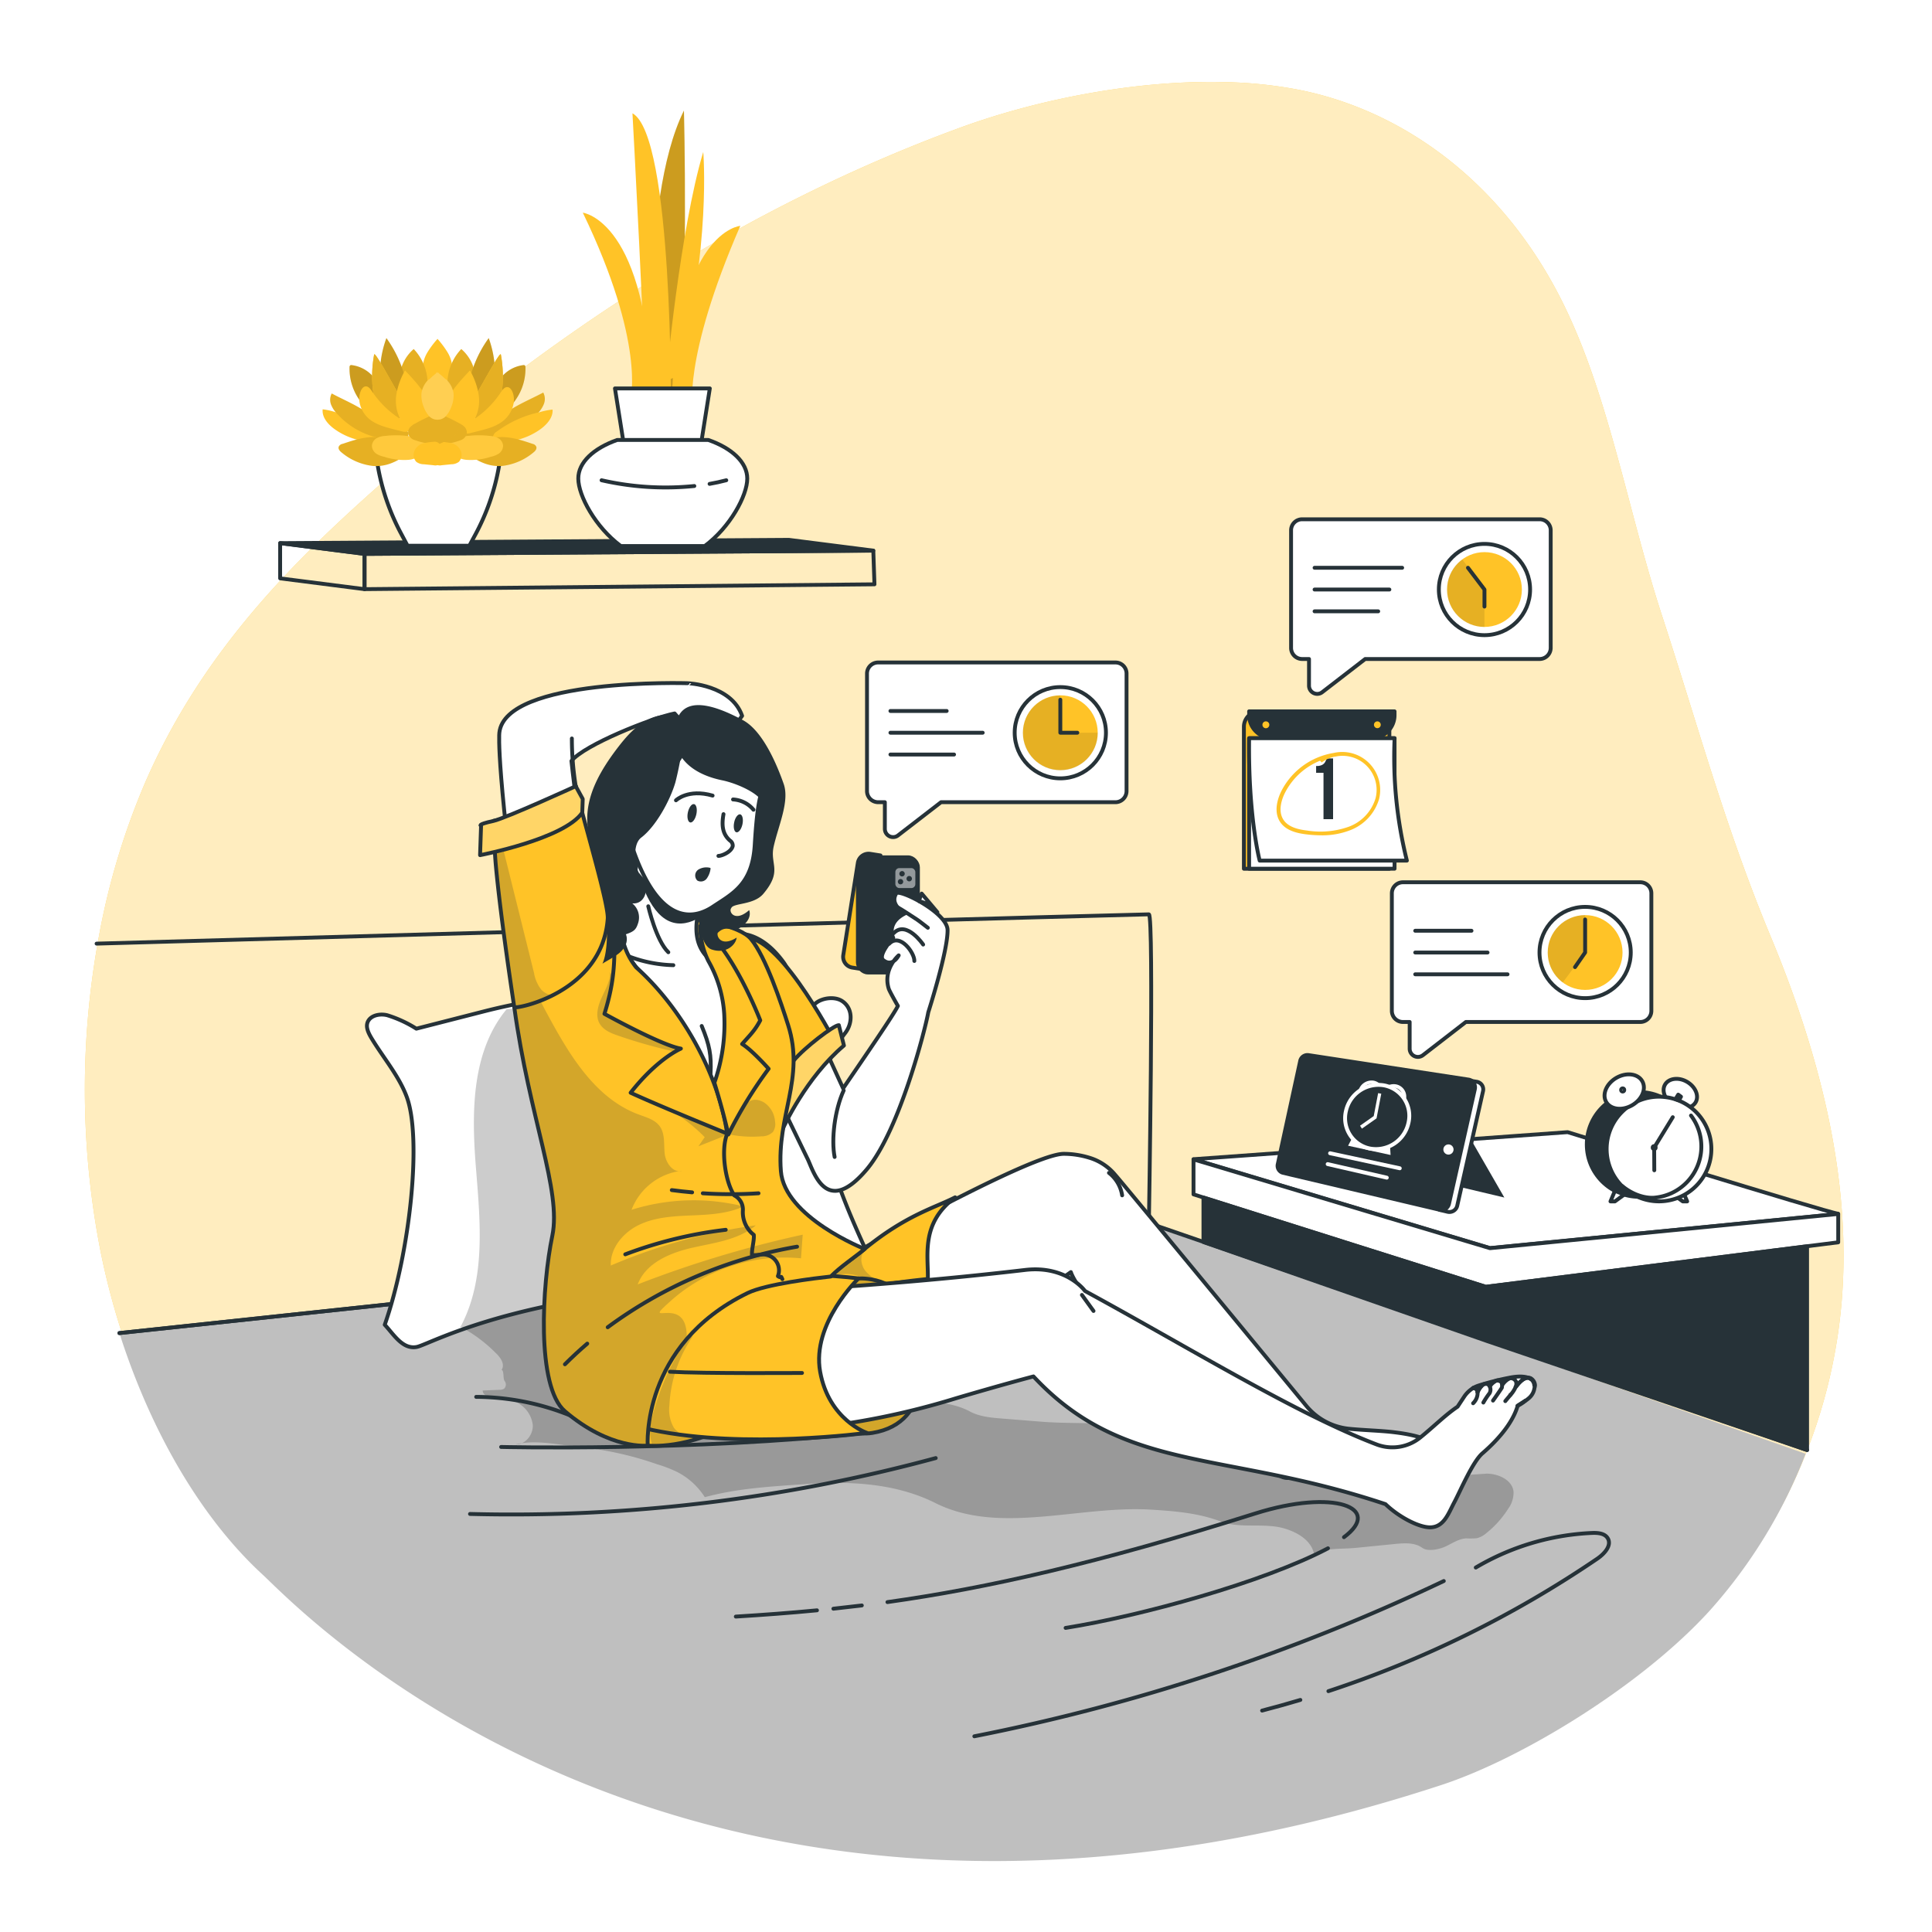 <svg class="animated" id="freepik_stories-reminders" xmlns="http://www.w3.org/2000/svg" xmlns:xlink="http://www.w3.org/1999/xlink" viewBox="0 0 500 500" version="1.1" xmlns:svgjs="http://svgjs.com/svgjs"><style>svg#freepik_stories-reminders:not(.animated) .animable {opacity: 0;}svg#freepik_stories-reminders.animated #freepik--background-simple--inject-2 {animation: 1s 1 forwards cubic-bezier(.36,-0.01,.5,1.38) lightSpeedRight;animation-delay: 0s;}svg#freepik_stories-reminders.animated #freepik--Bed--inject-2 {animation: 1s 1 forwards cubic-bezier(.36,-0.01,.5,1.38) slideDown;animation-delay: 0s;}svg#freepik_stories-reminders.animated #freepik--night-table--inject-2 {animation: 1s 1 forwards cubic-bezier(.36,-0.01,.5,1.38) slideLeft;animation-delay: 0s;}svg#freepik_stories-reminders.animated #freepik--Character--inject-2 {animation: 1s 1 forwards cubic-bezier(.36,-0.01,.5,1.38) lightSpeedLeft;animation-delay: 0s;}svg#freepik_stories-reminders.animated #freepik--Calendar--inject-2 {animation: 1s 1 forwards cubic-bezier(.36,-0.01,.5,1.38) zoomOut;animation-delay: 0s;}svg#freepik_stories-reminders.animated #freepik--Device--inject-2 {animation: 1s 1 forwards cubic-bezier(.36,-0.01,.5,1.38) lightSpeedLeft;animation-delay: 0s;}svg#freepik_stories-reminders.animated #freepik--alarm-clock--inject-2 {animation: 1s 1 forwards cubic-bezier(.36,-0.01,.5,1.38) slideDown;animation-delay: 0s;}svg#freepik_stories-reminders.animated #freepik--Plants--inject-2 {animation: 1s 1 forwards cubic-bezier(.36,-0.01,.5,1.38) slideUp;animation-delay: 0s;}svg#freepik_stories-reminders.animated #freepik--Reminders--inject-2 {animation: 1s 1 forwards cubic-bezier(.36,-0.01,.5,1.38) slideDown,1.5s Infinite  linear floating;animation-delay: 0s,1s;}            @keyframes lightSpeedRight {              from {                transform: translate3d(50%, 0, 0) skewX(-20deg);                opacity: 0;              }              60% {                transform: skewX(10deg);                opacity: 1;              }              80% {                transform: skewX(-2deg);              }              to {                opacity: 1;                transform: translate3d(0, 0, 0);              }            }                    @keyframes slideDown {                0% {                    opacity: 0;                    transform: translateY(-30px);                }                100% {                    opacity: 1;                    transform: translateY(0);                }            }                    @keyframes slideLeft {                0% {                    opacity: 0;                    transform: translateX(-30px);                }                100% {                    opacity: 1;                    transform: translateX(0);                }            }                    @keyframes lightSpeedLeft {              from {                transform: translate3d(-50%, 0, 0) skewX(20deg);                opacity: 0;              }              60% {                transform: skewX(-10deg);                opacity: 1;              }              80% {                transform: skewX(2deg);              }              to {                opacity: 1;                transform: translate3d(0, 0, 0);              }            }                    @keyframes zoomOut {                0% {                    opacity: 0;                    transform: scale(1.5);                }                100% {                    opacity: 1;                    transform: scale(1);                }            }                    @keyframes slideUp {                0% {                    opacity: 0;                    transform: translateY(30px);                }                100% {                    opacity: 1;                    transform: inherit;                }            }                    @keyframes floating {                0% {                    opacity: 1;                    transform: translateY(0px);                }                50% {                    transform: translateY(-10px);                }                100% {                    opacity: 1;                    transform: translateY(0px);                }            }        </style><g id="freepik--background-simple--inject-2" class="animable" style="transform-origin: 249.532px 250.986px;"><path d="M476.65,336.45a137.15,137.15,0,0,1-8.6,37.93,132,132,0,0,1-25.14,41.5c-17.42,19.21-48.51,38.36-69.63,45.27C179.5,524.6,77,414.53,68.41,406.65c-16-14.69-29.06-37.17-37.13-62.54a190.52,190.52,0,0,1-5.19-19.94,217.63,217.63,0,0,1-.67-80.85,185.75,185.75,0,0,1,12.24-41c13.72-31.41,35-53.77,56.6-73.26C142,86,194,53,248.38,33.08c20.3-7.44,46-12.47,69-11.82a112.24,112.24,0,0,1,18.86,2c26.71,5.31,53.2,23.89,68.85,56.4,1.51,3.15,2.91,6.38,4.23,9.7,8.62,21.83,13.28,46.89,20.75,69.79,9.79,30,16.41,54.94,28.21,83.31S479.29,303.53,476.65,336.45Z" style="fill: rgb(255, 195, 39); transform-origin: 249.532px 250.986px;" id="el8skuy2xcnmd" class="animable"></path><g id="elcdsysp12jrn"><g style="opacity: 0.7; transform-origin: 249.532px 250.986px;" class="animable"><path d="M476.65,336.45a137.15,137.15,0,0,1-8.6,37.93,132,132,0,0,1-25.14,41.5c-17.42,19.21-48.51,38.36-69.63,45.27C179.5,524.6,77,414.53,68.41,406.65c-16-14.69-29.06-37.17-37.13-62.54a190.52,190.52,0,0,1-5.19-19.94,217.63,217.63,0,0,1-.67-80.85,185.75,185.75,0,0,1,12.24-41c13.72-31.41,35-53.77,56.6-73.26C142,86,194,53,248.38,33.08c20.3-7.44,46-12.47,69-11.82a112.24,112.24,0,0,1,18.86,2c26.71,5.31,53.2,23.89,68.85,56.4,1.51,3.15,2.91,6.38,4.23,9.7,8.62,21.83,13.28,46.89,20.75,69.79,9.79,30,16.41,54.94,28.21,83.31S479.29,303.53,476.65,336.45Z" style="fill: rgb(255, 255, 255); transform-origin: 249.532px 250.986px;" id="el9z313x3sxsn" class="animable"></path></g></g></g><g id="freepik--Bed--inject-2" class="animable" style="transform-origin: 246.335px 359.135px;"><path d="M467.29,376.23a131.54,131.54,0,0,1-24.76,40.54C425.11,436,394,455.12,372.9,462,179.12,525.49,76.62,415.42,68,407.54,52,392.85,39,370.37,30.9,345l-.06-.19,266.53-28.26Z" style="fill: rgb(191, 191, 191); transform-origin: 249.065px 399.095px;" id="eln4zicfqq688" class="animable"></path><g style="clip-path: url(&quot;#freepik--clip-path--inject-2&quot;); transform-origin: 255.358px 330.541px;" id="eloxainup1si" class="animable"><g id="el9j9l12aq49f"><path d="M131.12,261.18c-9,10.84-9.1,26.35-8,40.39s2.75,29-3.77,41.5a.39.39,0,0,1-.34.2,38.33,38.33,0,0,1,9.33,6.92c1.21,1.13,2.43,2.95,1.47,4.31.71.29.32,2.28.77,2.89a1.48,1.48,0,0,1-.12,2,2.09,2.09,0,0,1-1.21.29l-4.33.18a1.38,1.38,0,0,0,1.38,1.36,19.06,19.06,0,0,1,7.32,1.68,7.48,7.48,0,0,1,4.26,5.84c.16,2.51-1.88,5.15-4.4,5.07,5.47-1.39,12.06.34,17.69.81A86.34,86.34,0,0,1,170,378.93a34.27,34.27,0,0,1,5.4,2.09,18.36,18.36,0,0,1,7,6.45c8.74-2.38,17.65-2.79,26.69-3.43,11.24-.78,22.94-.1,33,4.95,16.57,8.32,37.25.58,55.75,1.7,6.14.38,12.37.87,18.11,3.08,4.83,1.85,10.85.37,15.86,1.64,3.59.92,7.38,3,8.24,6.6,3.52-1.46,7.12-1.06,10.91-1.43l10.05-1c2.43-.24,5.11-.42,7.08,1,1.48,1.08,4.59.36,6.23-.45s3.26-1.87,5.09-2a18.92,18.92,0,0,0,2.82-.05,6,6,0,0,0,2.45-1.32,25.65,25.65,0,0,0,5.62-6.27,7.06,7.06,0,0,0,1.4-4.51c-.39-3-3.87-4.55-6.88-4.61-14.48,1-30.11,2.22-44.41-.22-18-3.06-34.9-11.51-53.09-12.62-5.62-.34-12.12-.14-17.73-.59l-10.29-.82c-2.85-.23-5.79-.48-8.31-1.84-7.4-4-18.1-1.69-25.88-4.91s-14.95-8.77-18.29-16.51a49,49,0,0,1-2.67-9.57l-3-14.68c-1.34-6.49-2.59-12.5-5-18.69-3.45-9-7-18.32-13.68-25.35C177.07,269.84,170,266,163,262.22a27.78,27.78,0,0,0-5.86-2.58,27.37,27.37,0,0,0-8.48-.41C143.2,259.53,136.55,260.88,131.12,261.18Z" style="opacity: 0.2; transform-origin: 255.358px 330.541px;" class="animable"></path></g></g><path d="M25,244.21c105.89-3,271.41-7.63,272.33-7.58,1.36.07,0,79.92,0,79.92L30.9,345" style="fill: none; stroke: rgb(38, 50, 56); stroke-linecap: round; stroke-linejoin: round; transform-origin: 161.467px 290.815px;" id="elmc6ls5vzfbj" class="animable"></path><polyline points="30.9 345 297.37 316.55 467.67 375.27" style="fill: none; stroke: rgb(38, 50, 56); stroke-linecap: round; stroke-linejoin: round; transform-origin: 249.285px 345.91px;" id="elchw34fxrsg" class="animable"></polyline><path d="M107.86,348.59c-3.68.7-5.94-3.23-8.29-5.74,6.59-18.84,9.67-48.52,5.65-59.09-2-5.33-6-10-9-14.95-.88-1.45-1.77-3.19-.89-4.65s3.07-1.85,4.85-1.43a31.28,31.28,0,0,1,7.57,3.49l17.55-4.49c27-6.9,58.1-7,84.88.33-.74-3,4.9-4.84,7.74-3s2.79,5.74.81,8.29c-12.57,16.18-2.44,39,5.76,57.08,1,2.12,2,4.29,2.05,6.57.14,11-17.42,1.47-23.63,1.45C138.11,332.18,111.54,347.88,107.86,348.59Z" style="fill: rgb(255, 255, 255); transform-origin: 160.754px 302.615px;" id="eln5qss9ehpcs" class="animable"></path><g style="clip-path: url(&quot;#freepik--clip-path-2--inject-2&quot;); transform-origin: 255.358px 330.541px;" id="elncw3fbpemkm" class="animable"><g id="elgn1gbq55d8v"><path d="M131.12,261.18c-9,10.84-9.1,26.35-8,40.39s2.75,29-3.77,41.5a.39.39,0,0,1-.34.2,38.33,38.33,0,0,1,9.33,6.92c1.21,1.13,2.43,2.95,1.47,4.31.71.29.32,2.28.77,2.89a1.48,1.48,0,0,1-.12,2,2.09,2.09,0,0,1-1.21.29l-4.33.18a1.38,1.38,0,0,0,1.38,1.36,19.06,19.06,0,0,1,7.32,1.68,7.48,7.48,0,0,1,4.26,5.84c.16,2.51-1.88,5.15-4.4,5.07,5.47-1.39,12.06.34,17.69.81A86.34,86.34,0,0,1,170,378.93a34.27,34.27,0,0,1,5.4,2.09,18.36,18.36,0,0,1,7,6.45c8.74-2.38,17.65-2.79,26.69-3.43,11.24-.78,22.94-.1,33,4.95,16.57,8.32,37.25.58,55.75,1.7,6.14.38,12.37.87,18.11,3.08,4.83,1.85,10.85.37,15.86,1.64,3.59.92,7.38,3,8.24,6.6,3.52-1.46,7.12-1.06,10.91-1.43l10.05-1c2.43-.24,5.11-.42,7.08,1,1.48,1.08,4.59.36,6.23-.45s3.26-1.87,5.09-2a18.92,18.92,0,0,0,2.82-.05,6,6,0,0,0,2.45-1.32,25.65,25.65,0,0,0,5.62-6.27,7.06,7.06,0,0,0,1.4-4.51c-.39-3-3.87-4.55-6.88-4.61-14.48,1-30.11,2.22-44.41-.22-18-3.06-34.9-11.51-53.09-12.62-5.62-.34-12.12-.14-17.73-.59l-10.29-.82c-2.85-.23-5.79-.48-8.31-1.84-7.4-4-18.1-1.69-25.88-4.91s-14.95-8.77-18.29-16.51a49,49,0,0,1-2.67-9.57l-3-14.68c-1.34-6.49-2.59-12.5-5-18.69-3.45-9-7-18.32-13.68-25.35C177.07,269.84,170,266,163,262.22a27.78,27.78,0,0,0-5.86-2.58,27.37,27.37,0,0,0-8.48-.41C143.2,259.53,136.55,260.88,131.12,261.18Z" style="opacity: 0.2; transform-origin: 255.358px 330.541px;" class="animable"></path></g></g><path d="M107.86,348.59c-3.68.7-5.94-3.23-8.29-5.74,6.59-18.84,9.67-48.52,5.65-59.09-2-5.33-6-10-9-14.95-.88-1.45-1.77-3.19-.89-4.65s3.07-1.85,4.85-1.43a31.28,31.28,0,0,1,7.57,3.49l17.55-4.49c27-6.9,58.1-7,84.88.33-.74-3,4.9-4.84,7.74-3s2.79,5.74.81,8.29c-12.57,16.18-2.44,39,5.76,57.08,1,2.12,2,4.29,2.05,6.57.14,11-17.42,1.47-23.63,1.45C138.11,332.18,111.54,347.88,107.86,348.59Z" style="fill: none; stroke: rgb(38, 50, 56); stroke-linecap: round; stroke-linejoin: round; transform-origin: 160.754px 302.615px;" id="el8247gci0sbl" class="animable"></path><path d="M121.64,391.81a420.06,420.06,0,0,0,120.52-14.46" style="fill: none; stroke: rgb(38, 50, 56); stroke-linecap: round; stroke-linejoin: round; transform-origin: 181.9px 384.649px;" id="elqdypkwr5akk" class="animable"></path><path d="M229.67,414.62C255.53,411,284,404.57,324.82,391.7c20.46-6.46,33.2-1.46,23,6.12" style="fill: none; stroke: rgb(38, 50, 56); stroke-linecap: round; stroke-linejoin: round; transform-origin: 290.54px 401.674px;" id="elconzhoz3vhv" class="animable"></path><path d="M215.68,416.33q3.66-.39,7.36-.84" style="fill: none; stroke: rgb(38, 50, 56); stroke-linecap: round; stroke-linejoin: round; transform-origin: 219.36px 415.91px;" id="elrueo2tkf2qm" class="animable"></path><path d="M190.43,418.37c7.12-.44,14.07-.95,21-1.62" style="fill: none; stroke: rgb(38, 50, 56); stroke-linecap: round; stroke-linejoin: round; transform-origin: 200.93px 417.56px;" id="eljadsm6hsmlm" class="animable"></path><path d="M275.78,421.3c19.33-3.06,51.29-11.83,67.9-20.6" style="fill: none; stroke: rgb(38, 50, 56); stroke-linecap: round; stroke-linejoin: round; transform-origin: 309.73px 411px;" id="elc0tooxlvft9" class="animable"></path><path d="M252.16,449.35a514.47,514.47,0,0,0,121.49-40.18" style="fill: none; stroke: rgb(38, 50, 56); stroke-linecap: round; stroke-linejoin: round; transform-origin: 312.905px 429.26px;" id="elbtn9hhca7ss" class="animable"></path><path d="M336.53,439.94q-4.93,1.47-9.9,2.76" style="fill: none; stroke: rgb(38, 50, 56); stroke-linecap: round; stroke-linejoin: round; transform-origin: 331.58px 441.32px;" id="elo75sc3eccle" class="animable"></path><path d="M381.93,405.68A64.59,64.59,0,0,1,412,396.73c1.5-.06,3.28.07,4.07,1.35,1.15,1.88-.89,4.08-2.71,5.32a278.24,278.24,0,0,1-69.57,34.27" style="fill: none; stroke: rgb(38, 50, 56); stroke-linecap: round; stroke-linejoin: round; transform-origin: 380.097px 417.194px;" id="elb3c42bdfmq" class="animable"></path><path d="M129.69,374.47s49.14,1.2,94.67-3.68" style="fill: none; stroke: rgb(38, 50, 56); stroke-linecap: round; stroke-linejoin: round; transform-origin: 177.025px 372.695px;" id="elta4bode8hil" class="animable"></path><path d="M123.24,361.51a65.64,65.64,0,0,1,24.63,4.93" style="fill: none; stroke: rgb(38, 50, 56); stroke-linecap: round; stroke-linejoin: round; transform-origin: 135.555px 363.975px;" id="elyoq1dj4rld" class="animable"></path></g><g id="freepik--night-table--inject-2" class="animable" style="transform-origin: 392.305px 334.135px;"><path d="M475.72,314.17,385.6,323l-76.72-23,96.82-7s67.1,20.76,70,21.11Z" style="fill: rgb(255, 255, 255); stroke: rgb(38, 50, 56); stroke-linecap: round; stroke-linejoin: round; transform-origin: 392.3px 308px;" id="el2jh75mzumaa" class="animable"></path><polygon points="475.73 314.17 475.73 321.51 384.52 333.02 308.88 309.1 308.88 300.05 385.6 323.03 475.72 314.17 475.73 314.17" style="fill: rgb(255, 255, 255); stroke: rgb(38, 50, 56); stroke-linecap: round; stroke-linejoin: round; transform-origin: 392.305px 316.535px;" id="el9u6b8fgzo6j" class="animable"></polygon><polygon points="311.45 309.92 311.45 321.44 384.99 347.11 467.67 375.27 467.67 322.53 384.52 333.02 311.45 309.92" style="fill: rgb(38, 50, 56); stroke: rgb(38, 50, 56); stroke-linecap: round; stroke-linejoin: round; transform-origin: 389.56px 342.595px;" id="eldg4c9bzblwt" class="animable"></polygon></g><g id="freepik--Character--inject-2" class="animable" style="transform-origin: 257.789px 286.022px;"><path d="M227.87,221.39l-2.63-.42a2.82,2.82,0,0,0-3.23,2.34l-3.77,23.87a2.82,2.82,0,0,0,2.34,3.23l2.63.41Z" style="fill: rgb(38, 50, 56); transform-origin: 223.037px 235.877px;" id="el4gavq12brz1" class="animable"></path><path d="M227.87,221.39l-2.63-.42a2.82,2.82,0,0,0-3.23,2.34l-3.77,23.87a2.82,2.82,0,0,0,2.34,3.23l2.63.41Z" style="fill: rgb(255, 195, 39); stroke: rgb(38, 50, 56); stroke-linecap: round; stroke-linejoin: round; transform-origin: 223.037px 235.877px;" id="elb1uqrkl1e4s" class="animable"></path><g id="el1mp42jojrof"><rect x="222.02" y="221.87" width="15.54" height="29.81" rx="2.57" style="fill: rgb(38, 50, 56); stroke: rgb(38, 50, 56); stroke-linecap: round; stroke-linejoin: round; transform-origin: 229.79px 236.775px; transform: rotate(9deg);" class="animable"></rect></g><g id="elktubtuuhbdf"><rect x="231.72" y="224.66" width="5.17" height="5.17" rx="1.02" style="fill: rgb(38, 50, 56); transform-origin: 234.305px 227.245px; transform: rotate(9deg);" class="animable"></rect></g><g id="elh06yuakbdnu"><rect x="231.72" y="224.66" width="5.17" height="5.17" rx="1.02" style="fill: rgb(255, 255, 255); opacity: 0.5; transform-origin: 234.305px 227.245px; transform: rotate(9deg);" class="animable"></rect></g><path d="M234.14,226.23a.7.7,0,0,1-.8.58.69.69,0,0,1-.58-.79.71.71,0,0,1,.8-.58A.69.69,0,0,1,234.14,226.23Z" style="fill: rgb(38, 50, 56); transform-origin: 233.45px 226.126px;" id="elljzs6myvigl" class="animable"></path><path d="M236,227.51a.7.7,0,1,1-.58-.8A.7.7,0,0,1,236,227.51Z" style="fill: rgb(38, 50, 56); transform-origin: 235.309px 227.401px;" id="elrjp1c7o7yub" class="animable"></path><path d="M233.74,228.29a.69.69,0,1,1-.58-.79A.69.69,0,0,1,233.74,228.29Z" style="fill: rgb(38, 50, 56); transform-origin: 233.058px 228.182px;" id="elfqgw89y286h" class="animable"></path><path d="M232.37,260.33s-2.15-3.74-2.37-4.46c-1.57-5.09,2.58-8.62,2.58-8.62s-1.57,3.19-4,1.22c-1.51-1.25,2.59-5.76,2.59-5.76s-2-3.8,3.08-6.34c0,0-4.19-2.16-2.28-5.17.77-1.2,13.2,5,13.26,9.49.08,5.5-5,21.32-5,21.32-.58,3.52-7.32,30.42-15.89,40.6-10.81,12.83-13.93-.09-15.44-2.9,0,0-14.7-30.28-19.64-41.21a23.76,23.76,0,0,1-2.51-8.14c-.16-2.85,2.71-7.18,5.12-8.71,4.56.4,8.33,3.78,11,7.5,1.82,2.57,9.77,20.42,15.33,32.52C223.84,273.4,231.43,262.39,232.37,260.33Z" style="fill: rgb(255, 255, 255); stroke: rgb(38, 50, 56); stroke-linecap: round; stroke-linejoin: round; transform-origin: 215.987px 269.62px;" id="elpxlyp7o0rv" class="animable"></path><path d="M236.63,248.7c.1-2-3.69-7.42-6.54-4.44" style="fill: none; stroke: rgb(38, 50, 56); stroke-linecap: round; stroke-linejoin: round; transform-origin: 233.361px 246.042px;" id="elznqupy48apm" class="animable"></path><path d="M238.91,244.45s-4.34-6.39-7.64-2.94" style="fill: none; stroke: rgb(38, 50, 56); stroke-linecap: round; stroke-linejoin: round; transform-origin: 235.09px 242.469px;" id="elk3miwi46zd" class="animable"></path><path d="M240.13,240.11s-2.27-1.78-2.78-2.11c-1.9-1.23-3.94-2.6-5-3.16" style="fill: none; stroke: rgb(38, 50, 56); stroke-linecap: round; stroke-linejoin: round; transform-origin: 236.24px 237.475px;" id="elsrdrsq77xc" class="animable"></path><path d="M242.59,236.08l-4.06-4.82s-.82,1.84-.58,2A8.6,8.6,0,0,1,242.59,236.08Z" style="fill: rgb(255, 255, 255); stroke: rgb(38, 50, 56); stroke-linecap: round; stroke-linejoin: round; transform-origin: 240.248px 233.67px;" id="elabnb20x79x8" class="animable"></path><path d="M216,299.42c-.89-4.49,0-12.09,2.34-17.21" style="fill: none; stroke: rgb(38, 50, 56); stroke-linecap: round; stroke-linejoin: round; transform-origin: 217px 290.815px;" id="elgxtwszkg8ck" class="animable"></path><path d="M372.15,375.33s-2.26,4.4-16.68,5.31c-3.42.22-12.11-.41-20.74,1.69-6.93,1.68-6.4-9.07-5.78-10.39-8-4.19-35.27-23.51-40.74-28.09-2.27-1.9-9.92-11.07-11.07-14.63-16.91,11.93-48,32.84-48,32.84s-43.36,13-30.87-24.88c0,0,66.67-38.63,77.06-38.57a22.67,22.67,0,0,1,6.56,1,13.83,13.83,0,0,1,6.82,4.56c.1-.06,37.75,45.58,49.29,59.58a16.53,16.53,0,0,0,11,6c4,.41,8.49.49,12,.94C372.53,372.1,372.15,375.33,372.15,375.33Z" style="fill: rgb(255, 255, 255); stroke: rgb(38, 50, 56); stroke-linecap: round; stroke-linejoin: round; transform-origin: 284.081px 340.559px;" id="el7vu4p6pambf" class="animable"></path><path d="M167.63,374.12s10.69,1.19,23.26-6.44-24.83-11.4-24.83-11.4S154.93,369,167.63,374.12Z" style="fill: rgb(255, 195, 39); transform-origin: 177.51px 365.234px;" id="el6g9qegolbw4" class="animable"></path><g style="clip-path: url(&quot;#freepik--clip-path-3--inject-2&quot;); transform-origin: 174.336px 359.886px;" id="elqqqslrzveo" class="animable"><g id="el4g3441yulxo"><path d="M179.3,345.83a34.36,34.36,0,0,0-6.06,17.9,9.25,9.25,0,0,0,1.12,5.69,5.48,5.48,0,0,0,6.07,2.1,20.37,20.37,0,0,1-11.57,2.64,12,12,0,0,1-.25-6.75,64.45,64.45,0,0,1,9.86-21.85c.2.41-.38.91-.76.67" style="fill: rgb(38, 50, 56); opacity: 0.2; transform-origin: 174.336px 359.886px;" class="animable"></path></g></g><path d="M167.63,374.12s10.69,1.19,23.26-6.44-24.83-11.4-24.83-11.4S154.93,369,167.63,374.12Z" style="fill: none; stroke: rgb(38, 50, 56); stroke-linecap: round; stroke-linejoin: round; transform-origin: 177.51px 365.234px;" id="elgli2yd43v3m" class="animable"></path><path d="M240.13,331c-15,1.54-13.6,2.51-28.63,4a18.36,18.36,0,0,1,3.5-4.68c2.6-2.61,5.8-4.67,8.79-7.12,10.73-8.78,18.32-10.69,23.4-13.33C238.27,316.59,240.25,324.62,240.13,331Z" style="fill: rgb(255, 195, 39); transform-origin: 229.345px 322.435px;" id="elaz7pq5zk79" class="animable"></path><g style="clip-path: url(&quot;#freepik--clip-path-4--inject-2&quot;); transform-origin: 221.69px 327.8px;" id="elr6n6pfrzj4" class="animable"><g id="ela29laig9zzr"><path d="M224,323.38c-1.56,1.34-1.32,3.95,0,5.56s3.23,2.48,5.12,3.28c-2.56-.36-5.19-1.57-7.69-2.2s-5.54-.43-7.17,1.57A27.65,27.65,0,0,1,224,323.38Z" style="fill: rgb(38, 50, 56); opacity: 0.2; transform-origin: 221.69px 327.8px;" class="animable"></path></g></g><path d="M240.13,331c-15,1.54-13.6,2.51-28.63,4a18.36,18.36,0,0,1,3.5-4.68c2.6-2.61,5.8-4.67,8.79-7.12,10.73-8.78,18.32-10.69,23.4-13.33C238.27,316.59,240.25,324.62,240.13,331Z" style="fill: none; stroke: rgb(38, 50, 56); stroke-linecap: round; stroke-linejoin: round; transform-origin: 229.345px 322.435px;" id="elddycuu848ao" class="animable"></path><path d="M222.17,330.87s10.63-.79,13.9,9.05,5.87,28.3-10.34,30.92-22.92-30.18-3.56-40" style="fill: rgb(255, 195, 39); transform-origin: 224.427px 350.914px;" id="elequ5ttslq14" class="animable"></path><g style="clip-path: url(&quot;#freepik--clip-path-5--inject-2&quot;); transform-origin: 224.427px 350.914px;" id="elg784rs2poev" class="animable"><g id="elwkq3lovwa3"><path d="M222.17,330.87s10.63-.79,13.9,9.05,5.87,28.3-10.34,30.92-22.92-30.18-3.56-40" style="fill: rgb(38, 50, 56); opacity: 0.2; transform-origin: 224.427px 350.914px;" class="animable"></path></g></g><path d="M222.17,330.87s10.63-.79,13.9,9.05,5.87,28.3-10.34,30.92-22.92-30.18-3.56-40" style="fill: none; stroke: rgb(38, 50, 56); stroke-linecap: round; stroke-linejoin: round; transform-origin: 224.427px 350.914px;" id="eluws2udxijy" class="animable"></path><path d="M397.12,359.2a4.19,4.19,0,0,1-1.24,2.45,8,8,0,0,1-1.11.87c-.86.58-1.87,1.19-2,1.3l0,0c-.79,2.72-3,7-9.12,12.3-2.52,2.16-5.7,9.71-7.26,12.64s-2.74,6.67-6.54,6.51c-3-.14-8-2.82-11.29-6l0,0c-41.92-14-67.64-7.89-91.1-33.05,0,0-7.49,1.95-20.17,5.69a197.49,197.49,0,0,1-78.28,7.75c-33.71-3.19-22.21.09-6.7-32,1.38-2.87,44.88-2.19,103-9,10.73-1.25,15.49,5.45,15.49,5.45,26.79,14.57,54.63,31.78,75.43,39.7a11.49,11.49,0,0,0,11.31-1.76c3.56-2.87,6.5-5.86,9.68-8h0l1.69-2.56a7.47,7.47,0,0,1,2.45-2.33,1.2,1.2,0,0,1,1.17.93,5,5,0,0,1,1-1.46,1.45,1.45,0,0,1,1.55-.49,1.18,1.18,0,0,1,.58.52,4.53,4.53,0,0,1,1.41-1.29,1.36,1.36,0,0,1,1.61.29,1.28,1.28,0,0,1,.22.57c.75-.94,1.66-1.74,2.48-1.61a1.6,1.6,0,0,1,1.1.83,2,2,0,0,1-.07,1.37c1-1.38,2.5-2.78,3.77-2.11a2.26,2.26,0,0,1,1.08,1.77s0,0,0,0A2.74,2.74,0,0,1,397.12,359.2Z" style="fill: rgb(255, 255, 255); stroke: rgb(38, 50, 56); stroke-linecap: round; stroke-linejoin: round; transform-origin: 272.21px 361.89px;" id="elrftvc6bs5b" class="animable"></path><path d="M392.72,363.82c.18-.11,1.19-.72,2-1.3A8.39,8.39,0,0,1,392.72,363.82Z" style="fill: rgb(255, 255, 255); stroke: rgb(38, 50, 56); stroke-linecap: round; stroke-linejoin: round; transform-origin: 393.72px 363.17px;" id="eldsox4i8i0rr" class="animable"></path><path d="M396,356.77c-1.26-.62-2.7.75-3.73,2.12a2,2,0,0,0,.07-1.37,1.6,1.6,0,0,0-1.1-.83c-.82-.13-1.73.67-2.48,1.61a1.28,1.28,0,0,0-.22-.57,1.36,1.36,0,0,0-1.61-.29,4.53,4.53,0,0,0-1.41,1.29,1.18,1.18,0,0,0-.58-.52,1.45,1.45,0,0,0-1.55.49,5,5,0,0,0-1,1.46,1.2,1.2,0,0,0-1.17-.93,7.19,7.19,0,0,1,1.52-.68,71.91,71.91,0,0,1,8.45-2.1C393.5,356.07,395,356.25,396,356.77Z" style="fill: rgb(255, 255, 255); stroke: rgb(38, 50, 56); stroke-linecap: round; stroke-linejoin: round; transform-origin: 388.61px 358.203px;" id="ellr6ygn6qiq" class="animable"></path><path d="M396.08,356.82l-.1-.05h0Z" style="fill: rgb(255, 255, 255); stroke: rgb(38, 50, 56); stroke-linecap: round; stroke-linejoin: round; transform-origin: 396.03px 356.795px;" id="elkm2m6wg9ad" class="animable"></path><path d="M396.08,356.82a2,2,0,0,1,1,1.73A2.28,2.28,0,0,0,396.08,356.82Z" style="fill: rgb(255, 255, 255); stroke: rgb(38, 50, 56); stroke-linecap: round; stroke-linejoin: round; transform-origin: 396.58px 357.685px;" id="eloqe18lyy5u9" class="animable"></path><path d="M390.87,361a.05.05,0,0,1,0,0" style="fill: none; stroke: rgb(38, 50, 56); stroke-linecap: round; stroke-linejoin: round; transform-origin: 390.87px 361px;" id="elbilq4erybqi" class="animable"></path><path d="M389.57,362.61c.36-.45.83-1,1.27-1.52a.05.05,0,0,0,0,0,8.18,8.18,0,0,0,1.25-1.79,2.6,2.6,0,0,0,.13-.36" style="fill: none; stroke: rgb(38, 50, 56); stroke-linecap: round; stroke-linejoin: round; transform-origin: 390.895px 360.775px;" id="elmwdb2rv1vf" class="animable"></path><path d="M388.74,358.3a2.78,2.78,0,0,1-.07.86s-.59.94-2.28,3.31" style="fill: none; stroke: rgb(38, 50, 56); stroke-linecap: round; stroke-linejoin: round; transform-origin: 387.569px 360.385px;" id="elkxuxth92mkh" class="animable"></path><path d="M385.5,358.73a1.89,1.89,0,0,1,0,1.83,20.67,20.67,0,0,0-1.61,2.42" style="fill: none; stroke: rgb(38, 50, 56); stroke-linecap: round; stroke-linejoin: round; transform-origin: 384.813px 360.855px;" id="elxvvywers48d" class="animable"></path><path d="M382.4,360.16l-.06.13" style="fill: none; stroke: rgb(38, 50, 56); stroke-linecap: round; stroke-linejoin: round; transform-origin: 382.37px 360.225px;" id="els6usz7l94g" class="animable"></path><path d="M382.4,360.16a3.75,3.75,0,0,1-1.16,3" style="fill: none; stroke: rgb(38, 50, 56); stroke-linecap: round; stroke-linejoin: round; transform-origin: 381.825px 361.66px;" id="el0jag1k4hcqgn" class="animable"></path><line x1="381.23" y1="359.23" x2="381.22" y2="359.23" style="fill: none; stroke: rgb(38, 50, 56); stroke-linecap: round; stroke-linejoin: round; transform-origin: 381.225px 359.23px;" id="elzt62utowrz" class="animable"></line><path d="M222.17,330.87S210,342.51,212.25,355s12.11,15.83,12.11,15.83-31.56,4.24-55.46-.73,3.68-35.23,20.19-38.45S222.17,330.87,222.17,330.87Z" style="fill: rgb(255, 195, 39); transform-origin: 191.959px 351.25px;" id="elf8984581z5a" class="animable"></path><g style="clip-path: url(&quot;#freepik--clip-path-6--inject-2&quot;); transform-origin: 174.336px 359.886px;" id="eleges3869yen" class="animable"><g id="ell0kfmd82cog"><path d="M179.3,345.83a34.36,34.36,0,0,0-6.06,17.9,9.25,9.25,0,0,0,1.12,5.69,5.48,5.48,0,0,0,6.07,2.1,20.37,20.37,0,0,1-11.57,2.64,12,12,0,0,1-.25-6.75,64.45,64.45,0,0,1,9.86-21.85c.2.41-.38.91-.76.67" style="fill: rgb(38, 50, 56); opacity: 0.2; transform-origin: 174.336px 359.886px;" class="animable"></path></g></g><path d="M222.17,330.87S210,342.51,212.25,355s12.11,15.83,12.11,15.83-31.56,4.24-55.46-.73,3.68-35.23,20.19-38.45S222.17,330.87,222.17,330.87Z" style="fill: none; stroke: rgb(38, 50, 56); stroke-linecap: round; stroke-linejoin: round; transform-origin: 191.959px 351.25px;" id="elzvgysg0dfv" class="animable"></path><path d="M193.34,242.74c9.17.16,23.55,28.37,23.55,28.37-7.2,5.75-13.59,12.23-14.48,21.41-4.72-6.46-8.6-10-11.94-17.32s-5.29-15.37-4.27-23.3C186.66,248.33,190.33,244.72,193.34,242.74Z" style="fill: rgb(255, 195, 39); stroke: rgb(38, 50, 56); stroke-linecap: round; stroke-linejoin: round; transform-origin: 201.409px 267.63px;" id="elxsepza01z5f" class="animable"></path><path d="M217.09,265.31c-1.22-.05-9,5.87-11.71,9.2-4.65,5.77-8.61,9.9-8.61,9.9s5.18,9.16,5.64,8.11,6.17-13.6,16-21.94Z" style="fill: rgb(255, 195, 39); transform-origin: 207.59px 278.957px;" id="elacc7wx511qi" class="animable"></path><g style="clip-path: url(&quot;#freepik--clip-path-7--inject-2&quot;); transform-origin: 207.59px 278.957px;" id="eli2yzdzrkbyr" class="animable"><g id="el9fuk2orpje"><path d="M217.09,265.31c-1.22-.05-9,5.87-11.71,9.2-4.65,5.77-8.61,9.9-8.61,9.9s5.18,9.16,5.64,8.11,6.17-13.6,16-21.94Z" style="fill: rgb(255, 255, 255); opacity: 0.3; transform-origin: 207.59px 278.957px;" class="animable"></path></g></g><path d="M217.09,265.31c-1.22-.05-9,5.87-11.71,9.2-4.65,5.77-8.61,9.9-8.61,9.9s5.18,9.16,5.64,8.11,6.17-13.6,16-21.94Z" style="fill: none; stroke: rgb(38, 50, 56); stroke-linecap: round; stroke-linejoin: round; transform-origin: 207.59px 278.957px;" id="el1shh7zsa1a8" class="animable"></path><path d="M223.79,323.24c-3,2.45-6.19,4.51-8.79,7.12-3.73.4-16.72,1.94-21.53,4.28-27.7,13.52-25.84,39.48-25.84,39.48s-9.69,1.15-21.43-8.89c-7.47-6.39-5.91-32.74-3.26-45.43,2.42-11.61-5.91-30.44-9.85-59.16-1-7.13,5.34-18.36,11.59-21.94s43.81-2.8,49.69,4.34c3.84,4.67,7.78,16.53,9.61,22.29,4.38,13.79-3,23.32-1.89,37.74C203,315.05,223.79,323.24,223.79,323.24Z" style="fill: rgb(255, 195, 39); transform-origin: 178.388px 305.389px;" id="elho8wnrj6m7a" class="animable"></path><g style="clip-path: url(&quot;#freepik--clip-path-8--inject-2&quot;); transform-origin: 163.029px 293.116px;" id="eld1x64smugjn" class="animable"><g id="eljipnwqquo4"><path d="M128.29,215.39A136.71,136.71,0,0,0,136,240.16a9.71,9.71,0,0,0,2.93,4.38c1.45,1,3.77,1.07,4.78-.4-2.42,2.79-5,5.9-5.08,9.6-.09,2.84,1.29,5.5,2.64,8,5.8,10.79,12.53,22.43,24,26.68,2,.75,4.25,1.34,5.49,3.08,1.41,2,1,4.65,1.26,7.05s2.23,5.17,4.54,4.43a15.89,15.89,0,0,0-13.12,10.12,53.51,53.51,0,0,1,29-.88c-4.16,1.91-8.88,2.14-13.46,2.33s-9.29.43-13.44,2.37-7.65,6-7.47,10.6a146.06,146.06,0,0,1,37.53-10.4c-4.52,3.79-10.76,4.5-16.5,5.81s-12,3.95-14.06,9.47a286.34,286.34,0,0,1,42.7-12.87c-.15,2-.29,4.08-.44,6.12a44.39,44.39,0,0,0-33.41,10.75c-9,8,4.1-2.22,3.83,9.82,0,1.66-8.73,26.93-10.08,27.89-1.11.78-12.61-.78-13.94-1-9.57-1.87-20-4.25-26-11.95-4.7-6.05-5.62-14.14-6.27-21.77a866.88,866.88,0,0,1-2.13-114.64c.16-3.34.4-6.87,2.28-9.64s6-4.3,8.67-2.28c-.42.64-.85,1.27-1.27,1.9l-1.41-1.47" style="fill: rgb(38, 50, 56); opacity: 0.2; transform-origin: 163.029px 293.116px;" class="animable"></path></g><g id="elr2ecbn00kkr"><path d="M157.87,251.51c.1,2.37-1.19,4.54-2.17,6.7S154,263,155.24,265c1,1.62,2.88,2.39,4.66,3a126.45,126.45,0,0,0,14.65,4.13,27.25,27.25,0,0,0-11.38,10.65,44.82,44.82,0,0,1,19.21,11.51l-1.62,2.36,7.79-3.09-22.72-11.35,11.39-11.13-15.11-6.29c-1.6-.67-3.31-1.42-4.25-2.88-1.62-2.49-.34-5.78.95-8.45" style="fill: rgb(38, 50, 56); opacity: 0.2; transform-origin: 171.566px 274.08px;" class="animable"></path></g><g id="el6dh7bcuyjbq"><path d="M197.73,285.31a6.43,6.43,0,0,1,2.85,4.95,3.61,3.61,0,0,1-.54,2.68,4.15,4.15,0,0,1-3,1.14,29.8,29.8,0,0,1-8.48-.53C190.24,293.89,191.32,281.64,197.73,285.31Z" style="fill: rgb(38, 50, 56); opacity: 0.2; transform-origin: 194.602px 289.4px;" class="animable"></path></g></g><path d="M223.79,323.24c-3,2.45-6.19,4.51-8.79,7.12-3.73.4-16.72,1.94-21.53,4.28-27.7,13.52-25.84,39.48-25.84,39.48s-9.69,1.15-21.43-8.89c-7.47-6.39-5.91-32.74-3.26-45.43,2.42-11.61-5.91-30.44-9.85-59.16-1-7.13,5.34-18.36,11.59-21.94s43.81-2.8,49.69,4.34c3.84,4.67,7.78,16.53,9.61,22.29,4.38,13.79-3,23.32-1.89,37.74C203,315.05,223.79,323.24,223.79,323.24Z" style="fill: none; stroke: rgb(38, 50, 56); stroke-linecap: round; stroke-linejoin: round; transform-origin: 178.388px 305.389px;" id="el1s8d9llqhbq" class="animable"></path><path d="M192.06,185.26c-2.08,3-3.83,4.51-7.47,4.11s-7.67-1.84-10-4.73c-6,1.19-23.39,8.15-26.7,12.29,1.41,13.57,6.24,44.46,6.24,44.46-1.91,3.06-14.79,16.72-18.19,11.87-7.59-53.94-6.76-63.24-6.71-63.63,1.56-14.27,48.7-12.82,48.7-12.82S189.27,177.2,192.06,185.26Z" style="fill: rgb(255, 255, 255); stroke: rgb(38, 50, 56); stroke-linecap: round; stroke-linejoin: round; transform-origin: 160.62px 215.53px;" id="elanqv7rozf05" class="animable"></path><path d="M186.65,250.28c-7-3.54-8.19-9.8-4-20.41-5.6-1.61-12.42-6.36-17.62-9,.11,1.69-2.08,13.18-3.81,16.54-.92,1.79-1.59,4.38-.81,6.24a36,36,0,0,0,4.91,7.47c6.18,6.37,19.74,29.51,19.74,29.51C187.39,275.83,191.42,252.7,186.65,250.28Z" style="fill: rgb(255, 255, 255); stroke: rgb(38, 50, 56); stroke-linecap: round; stroke-linejoin: round; transform-origin: 174.472px 250.75px;" id="elvbcp7c1y58" class="animable"></path><path d="M157.28,237.73c.29-4.11-7.71-30.17-8.25-34.26-3.65,3.08-8.48,4.89-13.05,6.79a69.76,69.76,0,0,1-8.3,2.2s.31,7.93.64,11.49c1.28,14,4.77,36.69,4.77,36.69C133.31,261.26,155.92,257,157.28,237.73Z" style="fill: rgb(255, 195, 39); transform-origin: 142.484px 232.083px;" id="elj126dwzwwqa" class="animable"></path><g style="clip-path: url(&quot;#freepik--clip-path-9--inject-2&quot;); transform-origin: 135.745px 240.63px;" id="elw7qc5rmg37h" class="animable"><g id="el9jljh1y253v"><path d="M130.4,220.4q3.91,15.71,7.81,31.42a9.44,9.44,0,0,0,1.91,4.34,4.74,4.74,0,0,0,3.62,1.44,64,64,0,0,1-10.43,3.26c-3.36-13.25-5.56-26.1-5.56-39.77C128.46,220.85,129.69,220.64,130.4,220.4Z" style="fill: rgb(38, 50, 56); opacity: 0.2; transform-origin: 135.745px 240.63px;" class="animable"></path></g></g><path d="M157.28,237.73c.29-4.11-7.71-30.17-8.25-34.26-3.65,3.08-8.48,4.89-13.05,6.79a69.76,69.76,0,0,1-8.3,2.2s.31,7.93.64,11.49c1.28,14,4.77,36.69,4.77,36.69C133.31,261.26,155.92,257,157.28,237.73Z" style="fill: none; stroke: rgb(38, 50, 56); stroke-linecap: round; stroke-linejoin: round; transform-origin: 142.484px 232.083px;" id="elzflcn5wrkx" class="animable"></path><path d="M165.2,225.68s2.32,10.22,8,12.73,11.29-3.72,11.29-3.72S174.34,237.13,165.2,225.68Z" style="fill: rgb(38, 50, 56); transform-origin: 174.845px 232.343px;" id="el4joks19aykj" class="animable"></path><path d="M160.13,206.65s6.69,3.3,11.44-3.81c2.05-3.08,6.23-9.51,6.23-9.51a5.27,5.27,0,0,1,.14.6,6.59,6.59,0,0,0,6.11,5.72c2,.09,3.57.23,3.57.23a18,18,0,0,1,9.51,5c-.8,2.34-1.34,6.06-1.81,13.85-.62,10.18-5.74,12.53-10.82,15.92s-14.14,4.94-21.06-16c0,0-9.12-4.32-3.87-11.29Z" style="fill: rgb(255, 255, 255); stroke: rgb(38, 50, 56); stroke-linecap: round; stroke-linejoin: round; transform-origin: 177.536px 214.997px;" id="elk0svomlsuti" class="animable"></path><path d="M184.42,205.9c-6.36-1.83-9.48,1.22-9.48,1.22" style="fill: none; stroke: rgb(38, 50, 56); stroke-linecap: round; stroke-linejoin: round; transform-origin: 179.68px 206.218px;" id="elek65r4eo1mc" class="animable"></path><path d="M195,209.56a7.39,7.39,0,0,0-5.29-2.66" style="fill: none; stroke: rgb(38, 50, 56); stroke-linecap: round; stroke-linejoin: round; transform-origin: 192.355px 208.23px;" id="elt3ef1n1xyq9" class="animable"></path><path d="M185.93,221.51c.85,0,3.36-1,3.7-2.57a1.55,1.55,0,0,0-.7-1.39c-2-1.72-2.15-4-1.74-6.56l.05-.29" style="fill: none; stroke: rgb(38, 50, 56); stroke-linecap: round; stroke-linejoin: round; transform-origin: 187.781px 216.105px;" id="elw6rqgusqeoc" class="animable"></path><path d="M179.63,208.1c-.61-.13-1.33.84-1.61,2.14s0,2.48.6,2.61,1.32-.83,1.6-2.14S180.23,208.23,179.63,208.1Z" style="fill: rgb(38, 50, 56); transform-origin: 179.121px 210.475px;" id="el3pghim4m8ee" class="animable"></path><path d="M190,212.85c-.27,1.28,0,2.43.58,2.55s1.3-.81,1.57-2.09,0-2.43-.58-2.56S190.24,211.57,190,212.85Z" style="fill: rgb(38, 50, 56); transform-origin: 191.075px 213.074px;" id="el6ghdzpsvdqh" class="animable"></path><path d="M166.88,212s1-2.28.2-3.6" style="fill: none; stroke: rgb(38, 50, 56); stroke-linecap: round; stroke-linejoin: round; transform-origin: 167.135px 210.2px;" id="elj3z0ytqbzad" class="animable"></path><path d="M183.87,224.62a4,4,0,0,0-3.17.45,1.84,1.84,0,0,0-.23,2.82,1.89,1.89,0,0,0,2.41-.49,5.56,5.56,0,0,0,1-2.48Z" style="fill: rgb(38, 50, 56); transform-origin: 181.899px 226.301px;" id="el3nfzh51fe6x" class="animable"></path><path d="M159.05,239.22c-.05,8.83.31,13.72-2.62,23.16,0,0,14.75,8.17,19.78,9-4.77,2.28-9.75,7.22-13,11.42l1.07.49c7.81,3.53,23.9,10.07,23.9,10.07-2.24-15.52-11.8-32.55-23.53-43a18,18,0,0,1-3.94-11.88C160.88,235.53,159.05,239.22,159.05,239.22Z" style="fill: rgb(255, 195, 39); stroke: rgb(38, 50, 56); stroke-linecap: round; stroke-linejoin: round; transform-origin: 172.305px 265.348px;" id="elfddt347k0j" class="animable"></path><path d="M177.64,186.28c-3-2-7.09-1.59-10.25.11s-5.56,4.52-7.73,7.37c-4.2,5.54-8,12-7.66,18.93.22,4.79,1.93,11.18,3.51,15.71s2.43,16.66.4,21c.36-.27,2.88-1.64,4-2.47,3.35-2.51,2.07-5.14,2.07-5.14,2.23-.75,2.66-1.29,3.2-3a4.68,4.68,0,0,0-1.55-5c3.29.33,4.33-3.91,2.82-4.93l-1.78-4.61s-1.21-5.58,1.29-7.49c3.83-2.91,7.53-9.74,8.85-14.36A84.34,84.34,0,0,0,177.22,187Z" style="fill: rgb(38, 50, 56); transform-origin: 164.809px 217.17px;" id="el33ku4xmvggi" class="animable"></path><path d="M181.22,239.63a20.31,20.31,0,0,0,2.09,9.05,31.74,31.74,0,0,1,4.11,13.65,45.68,45.68,0,0,1-2.54,17.88c1.38,4.49,2.57,8.81,3.62,13.39a111.74,111.74,0,0,1,10.42-17s-4.26-4.81-6.86-6.41c2-2.28,3.3-3.46,4.69-6.13C196.75,264.06,189.47,245.11,181.22,239.63Z" style="fill: rgb(255, 195, 39); stroke: rgb(38, 50, 56); stroke-linecap: round; stroke-linejoin: round; transform-origin: 190.07px 266.615px;" id="elk9k4t61631g" class="animable"></path><path d="M176.33,195.89c2.35,3.43,6.48,5.21,10.55,6.05,3,.61,7.68,2.48,9.77,4.69a53.34,53.34,0,0,0-1.1,8.74c-.07,7.46-1.59,12.57-8.19,17.44a26.78,26.78,0,0,1-6.74,3.45c.19,2.68.92,8.55,3.54,9.46,3.71,1.27,6.29-1.19,6.48-3.07-3.91,2.48-5.22-.23-4.9-1.21,2.25-2.28,3.79-.09,5.66-1.27,3.6-2.28,2.48-4.63,2.48-4.63-3.67,3.25-5.41.43-4.63-.53.5-1.35,5.81-.75,8.29-3.68,5.06-6,1.64-7.61,2.69-12.26,1.22-5.43,4.17-11.73,2.58-16.22-1.51-4.3-5.21-13.63-10.55-16.48-4.86-2.59-13.74-6.74-16.69-1C173.79,188.78,176.33,195.89,176.33,195.89Z" style="fill: rgb(38, 50, 56); transform-origin: 189.103px 214.275px;" id="el6kgqkur6fba" class="animable"></path><path d="M167.77,234.54s2,8.83,5.19,11.9" style="fill: none; stroke: rgb(38, 50, 56); stroke-linecap: round; stroke-linejoin: round; transform-origin: 170.365px 240.49px;" id="elwwletnyxwa" class="animable"></path><path d="M181.6,265.52c2.06,5,2.52,7.54,2.29,12.25" style="fill: none; stroke: rgb(38, 50, 56); stroke-linecap: round; stroke-linejoin: round; transform-origin: 182.772px 271.645px;" id="el62ttga3iag" class="animable"></path><path d="M124.5,213.71l-.26,7.6s21.69-4.13,26.45-11l.12-3.54L149,203.47s-18.1,8.29-21.35,9C123.28,213.42,124.5,213.71,124.5,213.71Z" style="fill: rgb(255, 195, 39); transform-origin: 137.525px 212.39px;" id="elmprnfkeir4j" class="animable"></path><g style="clip-path: url(&quot;#freepik--clip-path-10--inject-2&quot;); transform-origin: 137.525px 212.39px;" id="eltgy3orm3i5c" class="animable"><g id="elcdkx5ebd1oi"><path d="M124.5,213.71l-.26,7.6s21.69-4.13,26.45-11l.12-3.54L149,203.47s-18.1,8.29-21.35,9C123.28,213.42,124.5,213.71,124.5,213.71Z" style="fill: rgb(255, 255, 255); opacity: 0.3; transform-origin: 137.525px 212.39px;" class="animable"></path></g></g><path d="M124.5,213.71l-.26,7.6s21.69-4.13,26.45-11l.12-3.54L149,203.47s-18.1,8.29-21.35,9C123.28,213.42,124.5,213.71,124.5,213.71Z" style="fill: none; stroke: rgb(38, 50, 56); stroke-linecap: round; stroke-linejoin: round; transform-origin: 137.525px 212.39px;" id="el0pqd4g0oo45n" class="animable"></path><path d="M188.22,293.37c-1.71,4-.6,12.38,1.81,16a4.1,4.1,0,0,1,2.22,4,7.48,7.48,0,0,0,2.29,5.75l.54.46c.16,1.44-.61,3.84-.45,5.27.81,0,1.59-.08,2.35-.16a4.1,4.1,0,0,1,4.35,5.54l0,.05c1.15.76.57-.49,1.15.76" style="fill: none; stroke: rgb(38, 50, 56); stroke-linecap: round; stroke-linejoin: round; transform-origin: 194.937px 312.205px;" id="eljzg6sz6qz2" class="animable"></path><path d="M157.28,343.49a115.5,115.5,0,0,1,49-20.85" style="fill: none; stroke: rgb(38, 50, 56); stroke-linecap: round; stroke-linejoin: round; transform-origin: 181.78px 333.065px;" id="elakyq0lvfysd" class="animable"></path><path d="M146.2,353.08q2.79-2.79,5.78-5.35" style="fill: none; stroke: rgb(38, 50, 56); stroke-linecap: round; stroke-linejoin: round; transform-origin: 149.09px 350.405px;" id="ellwcqu0dahni" class="animable"></path><path d="M161.82,324.62a109.56,109.56,0,0,1,26-6.35" style="fill: none; stroke: rgb(38, 50, 56); stroke-linecap: round; stroke-linejoin: round; transform-origin: 174.82px 321.445px;" id="elchqxps5ci3w" class="animable"></path><path d="M181.89,308.82a111.76,111.76,0,0,0,14.41,0" style="fill: none; stroke: rgb(38, 50, 56); stroke-linecap: round; stroke-linejoin: round; transform-origin: 189.095px 308.936px;" id="elc110or7ppie" class="animable"></path><path d="M173.86,308c1.75.23,3.5.43,5.26.58" style="fill: none; stroke: rgb(38, 50, 56); stroke-linecap: round; stroke-linejoin: round; transform-origin: 176.49px 308.29px;" id="elbgi08gu7ndc" class="animable"></path><path d="M287,303.54a9.13,9.13,0,0,1,3.41,5.81" style="fill: none; stroke: rgb(38, 50, 56); stroke-linecap: round; stroke-linejoin: round; transform-origin: 288.705px 306.445px;" id="el5cshmw51pwp" class="animable"></path><path d="M148,191.12A76.89,76.89,0,0,0,149,203.47" style="fill: none; stroke: rgb(38, 50, 56); stroke-linecap: round; stroke-linejoin: round; transform-origin: 148.5px 197.295px;" id="elkxib7ay18h" class="animable"></path><path d="M280,335.13l3,4.15" style="fill: none; stroke: rgb(38, 50, 56); stroke-linecap: round; stroke-linejoin: round; transform-origin: 281.5px 337.205px;" id="el02lj4xiui2l2" class="animable"></path><path d="M163,247.61a34.69,34.69,0,0,0,11.26,2.18" style="fill: none; stroke: rgb(38, 50, 56); stroke-linecap: round; stroke-linejoin: round; transform-origin: 168.63px 248.7px;" id="eler3oq3i5s3k" class="animable"></path><path d="M173.37,355c8.55.51,34.19.32,34.19.32" style="fill: none; stroke: rgb(38, 50, 56); stroke-linecap: round; stroke-linejoin: round; transform-origin: 190.465px 355.177px;" id="elmp8vqzpzro" class="animable"></path></g><g id="freepik--Calendar--inject-2" class="animable" style="transform-origin: 343.01px 204.46px;"><path d="M325.92,184.1h29.65a4,4,0,0,1,4,4v36.73H321.92V188.09A4,4,0,0,1,325.92,184.1Z" style="fill: rgb(255, 195, 39); stroke: rgb(38, 50, 56); stroke-linecap: round; stroke-linejoin: round; transform-origin: 340.745px 204.465px;" id="ell93u92q2u2" class="animable"></path><g id="elfqekst487c7"><rect x="323.27" y="191.05" width="37.64" height="33.77" style="fill: rgb(255, 255, 255); stroke: rgb(38, 50, 56); stroke-linecap: round; stroke-linejoin: round; transform-origin: 342.09px 207.935px; transform: rotate(180deg);" class="animable"></rect></g><g id="elmrqu44vwl0n"><path d="M323.27,184.1h37.64a0,0,0,0,1,0,0v1A5.91,5.91,0,0,1,355,191H329.19a5.91,5.91,0,0,1-5.91-5.91v-1A0,0,0,0,1,323.27,184.1Z" style="fill: rgb(38, 50, 56); stroke: rgb(38, 50, 56); stroke-linecap: round; stroke-linejoin: round; transform-origin: 342.09px 187.545px; transform: rotate(180deg);" class="animable"></path></g><path d="M323.27,191.05h37.65a110.9,110.9,0,0,0,3.18,31.67H326S323,211.28,323.27,191.05Z" style="fill: rgb(255, 255, 255); stroke: rgb(38, 50, 56); stroke-linecap: round; stroke-linejoin: round; transform-origin: 343.676px 206.885px;" id="elebcbtp2o4sr" class="animable"></path><path d="M355.08,187.57a1.38,1.38,0,1,0,1.38-1.38A1.38,1.38,0,0,0,355.08,187.57Z" style="fill: rgb(255, 195, 39); stroke: rgb(38, 50, 56); stroke-linecap: round; stroke-linejoin: round; transform-origin: 356.46px 187.57px;" id="el3w9clgs8glw" class="animable"></path><path d="M326.22,187.57a1.39,1.39,0,1,0,1.39-1.38A1.38,1.38,0,0,0,326.22,187.57Z" style="fill: rgb(255, 195, 39); stroke: rgb(38, 50, 56); stroke-linecap: round; stroke-linejoin: round; transform-origin: 327.61px 187.58px;" id="elioota93e8l" class="animable"></path><path d="M342.07,198a1.93,1.93,0,0,0,.79-.66,5.58,5.58,0,0,0,.5-1.06H345V212h-2.48V200h-1.91v-1.76A3.21,3.21,0,0,0,342.07,198Z" style="fill: rgb(38, 50, 56); transform-origin: 342.805px 204.14px;" id="elub4e6ijxcai" class="animable"></path><path d="M342,216.18a33,33,0,0,1-4-.26c-2.12-.26-5.13-.87-6.66-3.13-1.93-2.84-.49-6.49.21-7.93a18.52,18.52,0,0,1,13.62-10,9.82,9.82,0,0,1,11.73,11.94,12.4,12.4,0,0,1-7.67,8.13A19.82,19.82,0,0,1,342,216.18Zm-.36-19.31a17.52,17.52,0,0,0-9.15,8.43c-.63,1.28-1.92,4.52-.29,6.92,1.31,1.93,4,2.47,6,2.71a21.92,21.92,0,0,0,10.74-.93,11.31,11.31,0,0,0,7.06-7.44,8.81,8.81,0,0,0-10.51-10.73h0l-.14,0a8.39,8.39,0,0,0-3.3,1.5Z" style="fill: rgb(255, 195, 39); transform-origin: 343.782px 205.396px;" id="els05od9nemg" class="animable"></path></g><g id="freepik--Device--inject-2" class="animable" style="transform-origin: 359.977px 293.352px;"><path d="M381.68,281.88,375,311.48a2.07,2.07,0,0,1-2.47,1.6L334.06,304l-2.13-.51a1.86,1.86,0,0,1-1.23-2.26l5.77-26.57a1.93,1.93,0,0,1,2.09-1.61l41.52,6.35a1.94,1.94,0,0,1,.73.27A2,2,0,0,1,381.68,281.88Z" style="fill: rgb(38, 50, 56); stroke: rgb(38, 50, 56); stroke-linecap: round; stroke-linejoin: round; transform-origin: 356.191px 293.085px;" id="el57b81fm0q9u" class="animable"></path><polygon points="359.39 298.34 349.53 296.2 351.65 292.21 359.13 293.73 359.39 298.34" style="fill: rgb(255, 255, 255); transform-origin: 354.46px 295.275px;" id="elgc662cuvq8k" class="animable"></polygon><path d="M359.88,298.91l-11-2.4,2.55-4.8,8.13,1.65Zm-9.7-3,8.72,1.88-.2-3.66-6.83-1.41Z" style="fill: rgb(255, 255, 255); transform-origin: 354.38px 295.31px;" id="elz44dj8z4lmi" class="animable"></path><path d="M357.58,283.48a3,3,0,0,1-3.46,2.36,2.74,2.74,0,0,1-2.15-3.35,3,3,0,0,1,3.42-2.38A2.74,2.74,0,0,1,357.58,283.48Z" style="fill: none; stroke: rgb(38, 50, 56); stroke-linecap: round; stroke-linejoin: round; transform-origin: 354.777px 282.979px;" id="el2eygmowspp6" class="animable"></path><path d="M354,286.27a3.16,3.16,0,0,1-2.48-3.85,3.54,3.54,0,0,1,3.95-2.75,3.17,3.17,0,0,1,2.53,3.88A3.52,3.52,0,0,1,354,286.27Zm1.27-5.72a2.59,2.59,0,0,0-2.9,2,2.32,2.32,0,0,0,1.83,2.83,2.58,2.58,0,0,0,2.92-2A2.32,2.32,0,0,0,355.29,280.55Z" style="fill: rgb(255, 255, 255); transform-origin: 354.761px 282.975px;" id="elyvbecu117c" class="animable"></path><path d="M363.38,284.5a3.13,3.13,0,0,1-3.58,2.38,2.79,2.79,0,0,1-2.22-3.4,3.15,3.15,0,0,1,3.54-2.41A2.8,2.8,0,0,1,363.38,284.5Z" style="fill: none; stroke: rgb(38, 50, 56); stroke-linecap: round; stroke-linejoin: round; transform-origin: 360.482px 283.98px;" id="elavga4pn6l3l" class="animable"></path><path d="M359.7,287.33a3.24,3.24,0,0,1-2.56-3.93,3.64,3.64,0,0,1,4.08-2.78,3.24,3.24,0,0,1,2.62,4A3.64,3.64,0,0,1,359.7,287.33Zm1.31-5.81a2.66,2.66,0,0,0-3,2,2.38,2.38,0,0,0,1.88,2.89,2.66,2.66,0,0,0,3-2A2.37,2.37,0,0,0,361,281.52Z" style="fill: rgb(255, 255, 255); transform-origin: 360.497px 283.981px;" id="eliz1jvcavz2i" class="animable"></path><path d="M364,290.59a8.14,8.14,0,0,1-9.54,6.19,7.59,7.59,0,0,1-5.77-9.13,8.17,8.17,0,0,1,9.23-6.34A7.57,7.57,0,0,1,364,290.59Z" style="fill: none; stroke: rgb(38, 50, 56); stroke-linecap: round; stroke-linejoin: round; transform-origin: 356.357px 289.077px;" id="elrk07ulh9lsb" class="animable"></path><path d="M354.4,297.21a8,8,0,0,1-6.08-9.64,8.63,8.63,0,0,1,9.74-6.7,8,8,0,0,1,6.43,9.81A8.6,8.6,0,0,1,354.4,297.21Z" style="fill: rgb(38, 50, 56); stroke: rgb(255, 255, 255); stroke-linecap: round; stroke-linejoin: round; transform-origin: 356.417px 289.075px;" id="el4r01u3zomv7" class="animable"></path><polygon points="357.47 283.05 356.66 282.9 355.52 288.84 351.98 291.33 352.46 292.09 356.25 289.43 357.47 283.05" style="fill: rgb(255, 255, 255); transform-origin: 354.725px 287.495px;" id="elvkpsrtzllv" class="animable"></polygon><path d="M383.81,282.38,377.14,312a2.08,2.08,0,0,1-2.5,1.61l-2.1-.5a2.07,2.07,0,0,0,2.47-1.6l6.67-29.6a2,2,0,0,0-.87-2.18l1.39.23A2,2,0,0,1,383.81,282.38Z" style="fill: rgb(255, 255, 255); stroke: rgb(38, 50, 56); stroke-linecap: round; stroke-linejoin: round; transform-origin: 378.201px 296.696px;" id="elhx09ko4ecm" class="animable"></path><polygon points="380.9 295.3 389.32 309.92 378.2 307.28 380.9 295.3" style="fill: rgb(38, 50, 56); transform-origin: 383.76px 302.61px;" id="elu3o3orzf0sg" class="animable"></polygon><circle cx="374.86" cy="297.49" r="1.32" style="fill: rgb(255, 255, 255); transform-origin: 374.86px 297.49px;" id="elvtn49y9nnna" class="animable"></circle><line x1="344.22" y1="298.46" x2="362.26" y2="302.35" style="fill: none; stroke: rgb(255, 255, 255); stroke-linecap: round; stroke-linejoin: round; transform-origin: 353.24px 300.405px;" id="els9x4iqtkqx" class="animable"></line><line x1="343.6" y1="301.27" x2="358.9" y2="304.78" style="fill: none; stroke: rgb(255, 255, 255); stroke-linecap: round; stroke-linejoin: round; transform-origin: 351.25px 303.025px;" id="el8m8u40yhzy3" class="animable"></line></g><g id="freepik--alarm-clock--inject-2" class="animable" style="transform-origin: 426.78px 294.48px;"><path d="M438.83,285.27c-1,1.67-3.52,2-5.7.73s-3.19-3.64-2.23-5.3,3.52-2,5.7-.73S439.79,283.61,438.83,285.27Z" style="fill: rgb(255, 255, 255); stroke: rgb(38, 50, 56); stroke-linecap: round; stroke-linejoin: round; transform-origin: 434.865px 282.986px;" id="elf2gugr660ha" class="animable"></path><polygon points="435.49 308.18 436.64 310.92 435.49 310.92 433.09 309.16 435.49 308.18" style="fill: rgb(255, 255, 255); stroke: rgb(38, 50, 56); stroke-linecap: round; stroke-linejoin: round; transform-origin: 434.865px 309.55px;" id="elr3u1x8fzfe" class="animable"></polygon><circle cx="424.21" cy="296.18" r="13.55" style="fill: rgb(38, 50, 56); stroke: rgb(38, 50, 56); stroke-linecap: round; stroke-linejoin: round; transform-origin: 424.21px 296.18px;" id="el0gpir7ce378d" class="animable"></circle><path d="M442.9,297.37a13.55,13.55,0,0,1-13.55,13.54,13.54,13.54,0,0,1-13.55-13.54,13.55,13.55,0,0,1,13.55-13.55,10.69,10.69,0,0,1,1.27.07A13.53,13.53,0,0,1,442.9,297.37Z" style="fill: rgb(255, 255, 255); stroke: rgb(38, 50, 56); stroke-linecap: round; stroke-linejoin: round; transform-origin: 429.35px 297.365px;" id="elfmaiuq5eozc" class="animable"></path><path d="M437.63,288.7a13.3,13.3,0,0,1-9.31,21.24s-4,.65-8.51-3" style="fill: none; stroke: rgb(38, 50, 56); stroke-linecap: round; stroke-linejoin: round; transform-origin: 430.059px 299.342px;" id="elxytok6k0yup" class="animable"></path><path d="M415.68,285.19c1.13,1.95,4.13,2.34,6.71.85s3.75-4.28,2.62-6.24-4.14-2.34-6.71-.85S414.55,283.23,415.68,285.19Z" style="fill: rgb(255, 255, 255); stroke: rgb(38, 50, 56); stroke-linecap: round; stroke-linejoin: round; transform-origin: 420.346px 282.494px;" id="el5v77gkq9qc2" class="animable"></path><circle cx="428.1" cy="296.99" r="0.88" style="fill: rgb(38, 50, 56); transform-origin: 428.1px 296.99px;" id="el9ictyc075l7" class="animable"></circle><polyline points="428.13 302.87 428.1 296.99 432.91 289.13" style="fill: none; stroke: rgb(38, 50, 56); stroke-linecap: round; stroke-linejoin: round; transform-origin: 430.505px 296px;" id="ely7ewb8md7ul" class="animable"></polyline><polygon points="417.94 308.18 416.79 310.92 417.94 310.92 420.34 309.16 417.94 308.18" style="fill: rgb(255, 255, 255); stroke: rgb(38, 50, 56); stroke-linecap: round; stroke-linejoin: round; transform-origin: 418.565px 309.55px;" id="elwtvx9mynv4a" class="animable"></polygon><polygon points="433.6 284.48 434.32 283.29 435.04 283.82 434.49 284.77 433.6 284.48" style="fill: rgb(255, 255, 255); stroke: rgb(38, 50, 56); stroke-linecap: round; stroke-linejoin: round; transform-origin: 434.32px 284.03px;" id="ela25h8ougjll" class="animable"></polygon><circle cx="419.95" cy="282.08" r="0.41" style="fill: rgb(255, 255, 255); stroke: rgb(38, 50, 56); stroke-linecap: round; stroke-linejoin: round; transform-origin: 419.95px 282.08px;" id="elz1vs75ciy6" class="animable"></circle></g><g id="freepik--Plants--inject-2" class="animable" style="transform-origin: 149.405px 90.545px;"><polygon points="226.01 142.5 94.34 143.35 94.34 152.47 226.31 151.22 226.01 142.5" style="fill: none; stroke: rgb(38, 50, 56); stroke-linecap: round; stroke-linejoin: round; transform-origin: 160.325px 147.485px;" id="elayo8htmtjoa" class="animable"></polygon><polygon points="72.5 140.56 94.34 143.35 94.34 152.47 72.5 149.68 72.5 140.56" style="fill: none; stroke: rgb(38, 50, 56); stroke-linecap: round; stroke-linejoin: round; transform-origin: 83.42px 146.515px;" id="el00788g6wibrup" class="animable"></polygon><polygon points="204.16 139.71 226.01 142.5 94.34 143.35 72.5 140.56 204.16 139.71" style="fill: rgb(38, 50, 56); stroke: rgb(38, 50, 56); stroke-linecap: round; stroke-linejoin: round; transform-origin: 149.255px 141.53px;" id="elhzxnqsa26c" class="animable"></polygon><path d="M121.47,141.23h-16l-1.78-3.35a58.43,58.43,0,0,1-6.78-26.4v-.8H130a58.38,58.38,0,0,1-7.26,28.19Z" style="fill: rgb(255, 255, 255); stroke: rgb(38, 50, 56); stroke-linecap: round; stroke-linejoin: round; transform-origin: 113.455px 125.955px;" id="elewc16x45rct" class="animable"></path><path d="M87,111.34a17.51,17.51,0,0,0,10,3,2.6,2.6,0,0,0,1.23-.24,1.25,1.25,0,0,0,.66-1.12,1.79,1.79,0,0,0-.88-1.23,28.9,28.9,0,0,0-7.25-3.94,27.63,27.63,0,0,0-3.94-1.14,17,17,0,0,0-3.31-.74C83.25,108.3,85.38,110.28,87,111.34Z" style="fill: rgb(255, 195, 39); transform-origin: 91.189px 110.137px;" id="elj2v54gmjyx" class="animable"></path><path d="M129.54,97.89a8.79,8.79,0,0,1,5.9-3.4.5.5,0,0,1,.38.07.66.66,0,0,1,.17.54,14,14,0,0,1-2.54,8.37,6.47,6.47,0,0,1-2.9,2.46,3.25,3.25,0,0,1-2.66-.16c-.8-.46-.66-1.12-.57-2A11.15,11.15,0,0,1,129.54,97.89Z" style="fill: rgb(255, 195, 39); transform-origin: 131.623px 100.31px;" id="ell8s7su1nbw" class="animable"></path><g id="elwclpxcrigf"><path d="M129.54,97.89a8.79,8.79,0,0,1,5.9-3.4.5.5,0,0,1,.38.07.66.66,0,0,1,.17.54,14,14,0,0,1-2.54,8.37,6.47,6.47,0,0,1-2.9,2.46,3.25,3.25,0,0,1-2.66-.16c-.8-.46-.66-1.12-.57-2A11.15,11.15,0,0,1,129.54,97.89Z" style="opacity: 0.2; transform-origin: 131.623px 100.31px;" class="animable"></path></g><path d="M115.09,100.63a8.23,8.23,0,0,0,2-5,8.7,8.7,0,0,0-1.22-4.38,23.76,23.76,0,0,0-2.65-3.55,78,78,0,0,0-.27,10.14,5.44,5.44,0,0,0,.37,2.1,1.49,1.49,0,0,0,1.56,1Z" style="fill: rgb(255, 195, 39); transform-origin: 114.991px 94.324px;" id="el6cax6thwujx" class="animable"></path><path d="M119.38,90.33a13.09,13.09,0,0,0-3.58,8.38,6.74,6.74,0,0,0,.51,3.28,2.62,2.62,0,0,0,2.42,1.63,3.68,3.68,0,0,0,2.41-2c1-1.62,2.14-3.92,1.59-5.91A10.63,10.63,0,0,0,119.38,90.33Z" style="fill: rgb(255, 195, 39); transform-origin: 119.322px 96.975px;" id="elu8voo2x3j2m" class="animable"></path><g id="elo2rlfv6c0eb"><path d="M119.38,90.33a13.09,13.09,0,0,0-3.58,8.38,6.74,6.74,0,0,0,.51,3.28,2.62,2.62,0,0,0,2.42,1.63,3.68,3.68,0,0,0,2.41-2c1-1.62,2.14-3.92,1.59-5.91A10.63,10.63,0,0,0,119.38,90.33Z" style="opacity: 0.1; transform-origin: 119.322px 96.975px;" class="animable"></path></g><path d="M125.72,101.51c1.7-1.59,2.4-4.25,2.32-6.75a27,27,0,0,0-1.56-7.26,30.31,30.31,0,0,0-4,7.58,10.55,10.55,0,0,0-.73,3.28,4.28,4.28,0,0,0,1,3.07,2.05,2.05,0,0,0,2.75.29l-.28.17Z" style="fill: rgb(255, 195, 39); transform-origin: 124.893px 94.81px;" id="elvlmr0ea7lj" class="animable"></path><g id="elw72li33w32s"><g style="opacity: 0.2; transform-origin: 124.893px 94.81px;" class="animable"><path d="M125.72,101.51c1.7-1.59,2.4-4.25,2.32-6.75a27,27,0,0,0-1.56-7.26,30.31,30.31,0,0,0-4,7.58,10.55,10.55,0,0,0-.73,3.28,4.28,4.28,0,0,0,1,3.07,2.05,2.05,0,0,0,2.75.29l-.28.17Z" id="elogpxb0wbdp" class="animable" style="transform-origin: 124.893px 94.81px;"></path></g></g><path d="M129.61,91.7a31.05,31.05,0,0,1,.32,9.32c-.53,3.07-2.18,6.08-4.76,7.17a2.6,2.6,0,0,1-3.18-.56,3.06,3.06,0,0,1-.32-2.5,8.67,8.67,0,0,1,1.11-2.29c2.06-3.35,6.36-11.48,6.8-11.14Z" style="fill: rgb(255, 195, 39); transform-origin: 125.838px 100.096px;" id="elclp6ec3kiz7" class="animable"></path><path d="M129.61,91.7a31.05,31.05,0,0,1,.32,9.32c-.53,3.07-2.18,6.08-4.76,7.17a2.6,2.6,0,0,1-3.18-.56,3.06,3.06,0,0,1-.32-2.5,8.67,8.67,0,0,1,1.11-2.29c2.06-3.35,6.36-11.48,6.8-11.14Z" style="fill: rgb(255, 195, 39); transform-origin: 125.838px 100.096px;" id="elhih5hq1vg2q" class="animable"></path><g id="el0jgg9rdjd8gp"><g style="opacity: 0.1; transform-origin: 125.838px 100.096px;" class="animable"><path d="M129.61,91.7a31.05,31.05,0,0,1,.32,9.32c-.53,3.07-2.18,6.08-4.76,7.17a2.6,2.6,0,0,1-3.18-.56,3.06,3.06,0,0,1-.32-2.5,8.67,8.67,0,0,1,1.11-2.29c2.06-3.35,6.36-11.48,6.8-11.14Z" id="elr45yfs702ic" class="animable" style="transform-origin: 125.838px 100.096px;"></path></g></g><path d="M121.62,95.87a18.48,18.48,0,0,1,2.2,5.94,10.36,10.36,0,0,1-.79,6.28,5.58,5.58,0,0,1-4.63,3.27,4.34,4.34,0,0,1-3.71-2.28c-.88-1.55-.24-3,.43-4.47C116.65,101.17,119.17,98.47,121.62,95.87Z" style="fill: rgb(255, 195, 39); transform-origin: 119.129px 103.615px;" id="eli80us3l89k" class="animable"></path><path d="M140.59,101.59a3.53,3.53,0,0,1,.15,3,7.47,7.47,0,0,1-1.66,2.47,20.52,20.52,0,0,1-17.25,6.59,1.62,1.62,0,0,1-1.37-.7,1.51,1.51,0,0,1,.42-1.72,3.64,3.64,0,0,1,1.61-.67,27.19,27.19,0,0,0,9-4.11C134.29,104.53,137.61,103.19,140.59,101.59Z" style="fill: rgb(255, 195, 39); transform-origin: 130.676px 107.673px;" id="elwta4n6dpgq" class="animable"></path><g id="elt9zgzg9j6b"><path d="M140.59,101.59a3.53,3.53,0,0,1,.15,3,7.47,7.47,0,0,1-1.66,2.47,20.52,20.52,0,0,1-17.25,6.59,1.62,1.62,0,0,1-1.37-.7,1.51,1.51,0,0,1,.42-1.72,3.64,3.64,0,0,1,1.61-.67,27.19,27.19,0,0,0,9-4.11C134.29,104.53,137.61,103.19,140.59,101.59Z" style="opacity: 0.1; transform-origin: 130.676px 107.673px;" class="animable"></path></g><path d="M129.58,101.58c.47-.69,1-1.48,1.8-1.39.59.06,1,.66,1.26,1.27,1,2.47-.19,5.5-2.08,7.17s-4.3,2.31-6.64,2.9l-2.4.6c-1,.24-2.86-.08-2-1.59.57-1,2.48-1.58,3.36-2.18A24.89,24.89,0,0,0,129.58,101.58Z" style="fill: rgb(255, 195, 39); transform-origin: 126.151px 106.192px;" id="elzly8m8krpt" class="animable"></path><path d="M139.49,111.34a17.51,17.51,0,0,1-10,3,2.6,2.6,0,0,1-1.23-.24,1.25,1.25,0,0,1-.66-1.12,1.79,1.79,0,0,1,.88-1.23,28.9,28.9,0,0,1,7.25-3.94,27.63,27.63,0,0,1,3.94-1.14A17,17,0,0,1,143,106C143.2,108.3,141.07,110.28,139.49,111.34Z" style="fill: rgb(255, 195, 39); transform-origin: 135.306px 110.172px;" id="ellwmqiabwirk" class="animable"></path><path d="M129.81,120.6a15.32,15.32,0,0,0,8.2-3.47c.47-.36,1-.95.77-1.54a1.32,1.32,0,0,0-.95-.72c-2.79-.94-5.64-1.88-8.54-1.75a9.81,9.81,0,0,0-4,1c-1,.49-3,1.71-3.29,3s2.24,2.36,3.18,2.73A10.87,10.87,0,0,0,129.81,120.6Z" style="fill: rgb(255, 195, 39); transform-origin: 130.406px 116.863px;" id="el83o0t9i4z1p" class="animable"></path><g id="elrd2fdk50iz8"><path d="M129.81,120.6a15.32,15.32,0,0,0,8.2-3.47c.47-.36,1-.95.77-1.54a1.32,1.32,0,0,0-.95-.72c-2.79-.94-5.64-1.88-8.54-1.75a9.81,9.81,0,0,0-4,1c-1,.49-3,1.71-3.29,3s2.24,2.36,3.18,2.73A10.87,10.87,0,0,0,129.81,120.6Z" style="opacity: 0.1; transform-origin: 130.406px 116.863px;" class="animable"></path></g><path d="M118.18,113.3a25.9,25.9,0,0,1,8.73-.47,5,5,0,0,1,2.1.6,2.47,2.47,0,0,1,1.19,1.94,2.57,2.57,0,0,1-1.08,2,5.77,5.77,0,0,1-2.06.83,16.45,16.45,0,0,1-6.39.8,6.54,6.54,0,0,1-4.45-2.44C114.9,114.72,116.64,113.66,118.18,113.3Z" style="fill: rgb(255, 195, 39); transform-origin: 122.976px 115.85px;" id="elb8plx3moerq" class="animable"></path><g id="el3p67dodql0z"><path d="M118.18,113.3a25.9,25.9,0,0,1,8.73-.47,5,5,0,0,1,2.1.6,2.47,2.47,0,0,1,1.19,1.94,2.57,2.57,0,0,1-1.08,2,5.77,5.77,0,0,1-2.06.83,16.45,16.45,0,0,1-6.39.8,6.54,6.54,0,0,1-4.45-2.44C114.9,114.72,116.64,113.66,118.18,113.3Z" style="fill: rgb(255, 255, 255); opacity: 0.1; transform-origin: 122.976px 115.85px;" class="animable"></path></g><path d="M109.44,113.28A4.53,4.53,0,0,1,108,111.7a2.06,2.06,0,0,1,.14-2.12c.66-.78,4.36-1.89,5.29-2.11a3.67,3.67,0,0,1,2.3.49c1.06.49,2.1,1,3.13,1.59a4.72,4.72,0,0,1,1.43,1,2.1,2.1,0,0,1,.49,1.77A2.54,2.54,0,0,1,119,114a16.53,16.53,0,0,1-6.14,1A34.64,34.64,0,0,1,109.44,113.28Z" style="fill: rgb(255, 195, 39); transform-origin: 114.293px 111.226px;" id="elhd1co6imfv" class="animable"></path><g id="elmmwrxg3yn7"><g style="opacity: 0.1; transform-origin: 114.293px 111.226px;" class="animable"><path d="M109.44,113.28A4.53,4.53,0,0,1,108,111.7a2.06,2.06,0,0,1,.14-2.12c.66-.78,4.36-1.89,5.29-2.11a3.67,3.67,0,0,1,2.3.49c1.06.49,2.1,1,3.13,1.59a4.72,4.72,0,0,1,1.43,1,2.1,2.1,0,0,1,.49,1.77A2.54,2.54,0,0,1,119,114a16.53,16.53,0,0,1-6.14,1A34.64,34.64,0,0,1,109.44,113.28Z" id="elaaayed09f" class="animable" style="transform-origin: 114.293px 111.226px;"></path></g></g><path d="M117,114.73a3.52,3.52,0,0,1,2.2,1.86,2.66,2.66,0,0,1-.43,2.92,3.2,3.2,0,0,1-1.94.64l-2.52.25a2.06,2.06,0,0,1-1.56-.26,2.87,2.87,0,0,1-.63-2.25,6.61,6.61,0,0,1,.28-2.31,1.64,1.64,0,0,1,1.83-1.25A20.09,20.09,0,0,1,117,114.73Z" style="fill: rgb(255, 195, 39); transform-origin: 115.772px 117.384px;" id="el1we5jtniwun" class="animable"></path><path d="M96.91,97.89a8.79,8.79,0,0,0-5.9-3.4.5.5,0,0,0-.38.07.66.66,0,0,0-.17.54A14,14,0,0,0,93,103.47a6.47,6.47,0,0,0,2.9,2.46,3.25,3.25,0,0,0,2.66-.16c.8-.46.66-1.12.57-2A11.15,11.15,0,0,0,96.91,97.89Z" style="fill: rgb(255, 195, 39); transform-origin: 94.827px 100.31px;" id="el1amdlwx7cwp" class="animable"></path><g id="elyu0htfal47a"><path d="M96.91,97.89a8.79,8.79,0,0,0-5.9-3.4.5.5,0,0,0-.38.07.66.66,0,0,0-.17.54A14,14,0,0,0,93,103.47a6.47,6.47,0,0,0,2.9,2.46,3.25,3.25,0,0,0,2.66-.16c.8-.46.66-1.12.57-2A11.15,11.15,0,0,0,96.91,97.89Z" style="opacity: 0.2; transform-origin: 94.827px 100.31px;" class="animable"></path></g><path d="M111.36,100.63a8.23,8.23,0,0,1-2-5,8.7,8.7,0,0,1,1.22-4.38,23.76,23.76,0,0,1,2.65-3.55,78,78,0,0,1,.27,10.14,5.44,5.44,0,0,1-.37,2.1,1.49,1.49,0,0,1-1.56,1Z" style="fill: rgb(255, 195, 39); transform-origin: 111.459px 94.324px;" id="elxisr83wlv7" class="animable"></path><path d="M107.07,90.33a13.09,13.09,0,0,1,3.58,8.38,6.74,6.74,0,0,1-.51,3.28,2.62,2.62,0,0,1-2.42,1.63,3.68,3.68,0,0,1-2.41-2c-1-1.62-2.14-3.92-1.59-5.91A10.63,10.63,0,0,1,107.07,90.33Z" style="fill: rgb(255, 195, 39); transform-origin: 107.128px 96.975px;" id="eln5rc2sm62be" class="animable"></path><g id="elg9dpb8ul4gc"><path d="M107.07,90.33a13.09,13.09,0,0,1,3.58,8.38,6.74,6.74,0,0,1-.51,3.28,2.62,2.62,0,0,1-2.42,1.63,3.68,3.68,0,0,1-2.41-2c-1-1.62-2.14-3.92-1.59-5.91A10.63,10.63,0,0,1,107.07,90.33Z" style="opacity: 0.1; transform-origin: 107.128px 96.975px;" class="animable"></path></g><path d="M100.73,101.51c-1.7-1.59-2.4-4.25-2.32-6.75A27,27,0,0,1,100,87.5a30.31,30.31,0,0,1,4,7.58,10.55,10.55,0,0,1,.73,3.28,4.28,4.28,0,0,1-1,3.07,2.05,2.05,0,0,1-2.75.29l.28.17Z" style="fill: rgb(255, 195, 39); transform-origin: 101.572px 94.81px;" id="eliafgwtu7pm" class="animable"></path><g id="elol5wcdg0w9g"><g style="opacity: 0.2; transform-origin: 101.572px 94.81px;" class="animable"><path d="M100.73,101.51c-1.7-1.59-2.4-4.25-2.32-6.75A27,27,0,0,1,100,87.5a30.31,30.31,0,0,1,4,7.58,10.55,10.55,0,0,1,.73,3.28,4.28,4.28,0,0,1-1,3.07,2.05,2.05,0,0,1-2.75.29l.28.17Z" id="elsmg40jocg1f" class="animable" style="transform-origin: 101.572px 94.81px;"></path></g></g><path d="M96.84,91.7a31.05,31.05,0,0,0-.32,9.32c.53,3.07,2.18,6.08,4.76,7.17a2.6,2.6,0,0,0,3.18-.56,3.06,3.06,0,0,0,.32-2.5,8.67,8.67,0,0,0-1.11-2.29c-2.06-3.35-6.36-11.48-6.8-11.14Z" style="fill: rgb(255, 195, 39); transform-origin: 100.612px 100.096px;" id="elf2u2ot6t09k" class="animable"></path><path d="M96.84,91.7a31.05,31.05,0,0,0-.32,9.32c.53,3.07,2.18,6.08,4.76,7.17a2.6,2.6,0,0,0,3.18-.56,3.06,3.06,0,0,0,.32-2.5,8.67,8.67,0,0,0-1.11-2.29c-2.06-3.35-6.36-11.48-6.8-11.14Z" style="fill: rgb(255, 195, 39); transform-origin: 100.612px 100.096px;" id="elld6d65g2k5e" class="animable"></path><g id="elt45lyjq8ot"><g style="opacity: 0.1; transform-origin: 100.612px 100.096px;" class="animable"><path d="M96.84,91.7a31.05,31.05,0,0,0-.32,9.32c.53,3.07,2.18,6.08,4.76,7.17a2.6,2.6,0,0,0,3.18-.56,3.06,3.06,0,0,0,.32-2.5,8.67,8.67,0,0,0-1.11-2.29c-2.06-3.35-6.36-11.48-6.8-11.14Z" id="el3f3osjmi69e" class="animable" style="transform-origin: 100.612px 100.096px;"></path></g></g><path d="M104.83,95.87a18.48,18.48,0,0,0-2.2,5.94,10.36,10.36,0,0,0,.79,6.28,5.58,5.58,0,0,0,4.63,3.27,4.34,4.34,0,0,0,3.71-2.28c.88-1.55.24-3-.43-4.47C109.81,101.17,107.28,98.47,104.83,95.87Z" style="fill: rgb(255, 195, 39); transform-origin: 107.321px 103.615px;" id="el23j6z8u8chn" class="animable"></path><path d="M85.85,101.83a3.5,3.5,0,0,0-.15,2.94,7.35,7.35,0,0,0,1.64,2.42,20.08,20.08,0,0,0,16.9,6.47,1.64,1.64,0,0,0,1.35-.69,1.48,1.48,0,0,0-.42-1.69,3.46,3.46,0,0,0-1.57-.65,27,27,0,0,1-8.84-4C92,104.71,88.77,103.4,85.85,101.83Z" style="fill: rgb(255, 195, 39); transform-origin: 95.572px 107.797px;" id="elhuhe7tsg2t7" class="animable"></path><g id="el5cxpacoz6wc"><path d="M85.85,101.83a3.5,3.5,0,0,0-.15,2.94,7.35,7.35,0,0,0,1.64,2.42,20.08,20.08,0,0,0,16.9,6.47,1.64,1.64,0,0,0,1.35-.69,1.48,1.48,0,0,0-.42-1.69,3.46,3.46,0,0,0-1.57-.65,27,27,0,0,1-8.84-4C92,104.71,88.77,103.4,85.85,101.83Z" style="opacity: 0.1; transform-origin: 95.572px 107.797px;" class="animable"></path></g><path d="M96.34,101.37c-.45-.68-1-1.46-1.76-1.37-.58.07-1,.65-1.24,1.25-1,2.43.19,5.4,2,7s4.23,2.26,6.52,2.84l2.36.6c.93.23,2.81-.08,2-1.56-.56-1-2.44-1.56-3.31-2.15A24.54,24.54,0,0,1,96.34,101.37Z" style="fill: rgb(255, 195, 39); transform-origin: 99.697px 105.876px;" id="el2v283wc62t6" class="animable"></path><path d="M96.64,120.6a15.32,15.32,0,0,1-8.2-3.47c-.47-.36-1-.95-.77-1.54a1.32,1.32,0,0,1,1-.72c2.79-.94,5.64-1.88,8.54-1.75a9.81,9.81,0,0,1,4,1c1,.49,3,1.71,3.29,3s-2.24,2.36-3.18,2.73A10.87,10.87,0,0,1,96.64,120.6Z" style="fill: rgb(255, 195, 39); transform-origin: 96.069px 116.864px;" id="eli6e6vwtzx2" class="animable"></path><g id="elbsh4mg66wag"><path d="M96.64,120.6a15.32,15.32,0,0,1-8.2-3.47c-.47-.36-1-.95-.77-1.54a1.32,1.32,0,0,1,1-.72c2.79-.94,5.64-1.88,8.54-1.75a9.81,9.81,0,0,1,4,1c1,.49,3,1.71,3.29,3s-2.24,2.36-3.18,2.73A10.87,10.87,0,0,1,96.64,120.6Z" style="opacity: 0.1; transform-origin: 96.069px 116.864px;" class="animable"></path></g><path d="M108.27,113.3a25.9,25.9,0,0,0-8.73-.47,5,5,0,0,0-2.1.6,2.47,2.47,0,0,0-1.19,1.94,2.57,2.57,0,0,0,1.08,2,5.77,5.77,0,0,0,2.06.83,16.45,16.45,0,0,0,6.39.8,6.54,6.54,0,0,0,4.45-2.44C111.55,114.72,109.81,113.66,108.27,113.3Z" style="fill: rgb(255, 195, 39); transform-origin: 103.474px 115.85px;" id="ell96yrcct29h" class="animable"></path><g id="elqycma9pc6zs"><path d="M108.27,113.3a25.9,25.9,0,0,0-8.73-.47,5,5,0,0,0-2.1.6,2.47,2.47,0,0,0-1.19,1.94,2.57,2.57,0,0,0,1.08,2,5.77,5.77,0,0,0,2.06.83,16.45,16.45,0,0,0,6.39.8,6.54,6.54,0,0,0,4.45-2.44C111.55,114.72,109.81,113.66,108.27,113.3Z" style="fill: rgb(255, 255, 255); opacity: 0.1; transform-origin: 103.474px 115.85px;" class="animable"></path></g><path d="M117,113.28a4.53,4.53,0,0,0,1.43-1.58,2.06,2.06,0,0,0-.14-2.12c-.66-.78-4.36-1.89-5.29-2.11a3.67,3.67,0,0,0-2.3.49c-1.06.49-2.1,1-3.13,1.59a4.85,4.85,0,0,0-1.43,1,2.1,2.1,0,0,0-.49,1.77,2.54,2.54,0,0,0,1.81,1.61,16.53,16.53,0,0,0,6.14,1A34.64,34.64,0,0,0,117,113.28Z" style="fill: rgb(255, 195, 39); transform-origin: 112.137px 111.191px;" id="elwqobgc12w0m" class="animable"></path><g id="el332umazo5b7"><g style="opacity: 0.1; transform-origin: 112.137px 111.191px;" class="animable"><path d="M117,113.28a4.53,4.53,0,0,0,1.43-1.58,2.06,2.06,0,0,0-.14-2.12c-.66-.78-4.36-1.89-5.29-2.11a3.67,3.67,0,0,0-2.3.49c-1.06.49-2.1,1-3.13,1.59a4.85,4.85,0,0,0-1.43,1,2.1,2.1,0,0,0-.49,1.77,2.54,2.54,0,0,0,1.81,1.61,16.53,16.53,0,0,0,6.14,1A34.64,34.64,0,0,0,117,113.28Z" id="elbkkd8r0edeb" class="animable" style="transform-origin: 112.137px 111.191px;"></path></g></g><path d="M109.5,114.73a3.52,3.52,0,0,0-2.2,1.86,2.66,2.66,0,0,0,.43,2.92,3.2,3.2,0,0,0,1.94.64l2.52.25a2.06,2.06,0,0,0,1.56-.26,2.87,2.87,0,0,0,.63-2.25,6.61,6.61,0,0,0-.28-2.31,1.64,1.64,0,0,0-1.83-1.25A20.09,20.09,0,0,0,109.5,114.73Z" style="fill: rgb(255, 195, 39); transform-origin: 110.728px 117.384px;" id="eltoe70nxhlo" class="animable"></path><path d="M113.67,96.66a2.1,2.1,0,0,0-.44-.28.26.26,0,0,1,.15,0l.08,0h0l.08.07a.35.35,0,0,1,.06.09.26.26,0,0,1,0,.09S113.67,96.65,113.67,96.66Z" style="fill: rgb(255, 195, 39); transform-origin: 113.45px 96.514px;" id="el3huuw05p6cp" class="animable"></path><g id="elzwikcj00ogs"><path d="M113.67,96.66h0a2.1,2.1,0,0,0-.44-.28.26.26,0,0,1,.15,0l.08,0h0l.08.07a.35.35,0,0,1,.06.09.26.26,0,0,1,0,.09S113.67,96.65,113.67,96.66Z" style="fill: rgb(255, 195, 39); opacity: 0.1; transform-origin: 113.45px 96.514px;" class="animable"></path></g><path d="M116.82,105.23a7.06,7.06,0,0,1-1.31,2.32,2.9,2.9,0,0,1-2.19,1.07h-.2a2.93,2.93,0,0,1-2.19-1.07,7.22,7.22,0,0,1-1.3-2.32,7.56,7.56,0,0,1-.54-3.55,6.11,6.11,0,0,1,1.78-3.41c.23,0,1-.86,1.2-1l.06,0,.08-.06.57-.48.29-.19.07,0,.09,0a2.1,2.1,0,0,1,.44.28h0c.28.21.57.47.71.57s1,1,1.21,1a6.16,6.16,0,0,1,1.77,3.41A7.43,7.43,0,0,1,116.82,105.23Z" style="fill: rgb(255, 195, 39); transform-origin: 113.222px 102.58px;" id="elyj5frhafyun" class="animable"></path><path d="M113.23,96.38l-.09,0-.07,0-.29.19c.07-.17.16-.28.3-.29A.28.28,0,0,1,113.23,96.38Z" style="fill: rgb(255, 195, 39); transform-origin: 113.005px 96.425px;" id="elmus5m5lvnmh" class="animable"></path><g id="ellaxzewrr4o"><g style="opacity: 0.2; transform-origin: 113.226px 102.489px;" class="animable"><path d="M116.82,105.23a7.06,7.06,0,0,1-1.31,2.32,2.9,2.9,0,0,1-2.19,1.07h-.2a2.93,2.93,0,0,1-2.19-1.07,7.22,7.22,0,0,1-1.3-2.32,7.56,7.56,0,0,1-.54-3.55,6.11,6.11,0,0,1,1.78-3.41c.23,0,1-.86,1.2-1s.44-.37.71-.58a1.84,1.84,0,0,1,.45-.27,1.87,1.87,0,0,1,.44.28c.28.21.57.47.71.57s1,1,1.21,1a6.16,6.16,0,0,1,1.77,3.41A7.43,7.43,0,0,1,116.82,105.23Z" style="fill: rgb(255, 255, 255); transform-origin: 113.226px 102.52px;" id="elhmhjpdrgefh" class="animable"></path><path d="M113.23,96.38a1.84,1.84,0,0,0-.45.27c.07-.17.16-.28.3-.29A.28.28,0,0,1,113.23,96.38Z" style="fill: rgb(255, 255, 255); transform-origin: 113.005px 96.504px;" id="elc0ortlbbwk" class="animable"></path></g></g><g id="elo455ai7ayd"><path d="M113.67,96.66a1.87,1.87,0,0,0-.44-.28.26.26,0,0,1,.15,0C113.51,96.37,113.6,96.48,113.67,96.66Z" style="fill: rgb(255, 255, 255); opacity: 0.1; transform-origin: 113.45px 96.514px;" class="animable"></path></g><path d="M169.39,105.85S165.16,52.52,177,28.62c0,0,1.27,48.45-1.69,77.23Z" style="fill: rgb(255, 195, 39); transform-origin: 172.963px 67.235px;" id="el8nk2rk36q3g" class="animable"></path><g id="elup8fetx4g1"><path d="M169.39,105.85S165.16,52.52,177,28.62c0,0,1.27,48.45-1.69,77.23Z" style="opacity: 0.2; transform-origin: 172.963px 67.235px;" class="animable"></path></g><path d="M163.15,103.49s4-14.66-12.32-48.45c0,0,17,2,17.82,48.45Z" style="fill: rgb(255, 195, 39); transform-origin: 159.74px 79.265px;" id="el3580hm8k8s5" class="animable"></path><path d="M172.33,98.59S176,59.19,182,39.33c0,0,2.13,24.29-6.61,58Z" style="fill: rgb(255, 195, 39); transform-origin: 177.279px 68.96px;" id="elpd460rij7cj" class="animable"></path><path d="M179.3,106.24s-2.84-13,12.29-47.79c0,0-16.94,1.33-17.79,47.79Z" style="fill: rgb(255, 195, 39); transform-origin: 182.695px 82.345px;" id="elinp1gsuyo7" class="animable"></path><path d="M173.62,106.24s.59-71.17-9.94-76.92c0,0,3.56,65,3.31,76.53Z" style="fill: rgb(255, 195, 39); transform-origin: 168.653px 67.78px;" id="elwg3elre3m2q" class="animable"></path><polygon points="177.46 140.05 165.4 140.05 159.15 100.52 183.7 100.52 177.46 140.05" style="fill: rgb(255, 255, 255); stroke: rgb(38, 50, 56); stroke-linecap: round; stroke-linejoin: round; transform-origin: 171.425px 120.285px;" id="elr7frllj7scb" class="animable"></polygon><path d="M159.73,113.86H183.3c6.07,2.1,10.09,5.78,10.09,10,0,4.39-4.43,12.57-11,17.45H160.66c-6.58-4.88-11-13.06-11-17.45C149.64,119.64,153.67,116,159.73,113.86Z" style="fill: rgb(255, 255, 255); stroke: rgb(38, 50, 56); stroke-linecap: round; stroke-linejoin: round; transform-origin: 171.525px 127.585px;" id="el50mlmrdm2b7" class="animable"></path><path d="M183.64,125.23c1.43-.25,2.88-.56,4.32-.94" style="fill: rgb(255, 255, 255); stroke: rgb(38, 50, 56); stroke-linecap: round; stroke-linejoin: round; transform-origin: 185.8px 124.76px;" id="elmx995ifscqo" class="animable"></path><path d="M155.69,124.29a74.26,74.26,0,0,0,24,1.49" style="fill: rgb(255, 255, 255); stroke: rgb(38, 50, 56); stroke-linecap: round; stroke-linejoin: round; transform-origin: 167.69px 125.223px;" id="elwt01l356n1e" class="animable"></path></g><g id="freepik--Reminders--inject-2" class="animable animator-active" style="transform-origin: 325.875px 203.96px;"><path d="M291.55,174.31v30.42a2.88,2.88,0,0,1-2.88,2.88H243.54l-11.14,8.6a2.07,2.07,0,0,1-1.27.43,2.13,2.13,0,0,1-2.13-2.13v-6.9h-1.74a2.88,2.88,0,0,1-2.88-2.88V174.3a2.87,2.87,0,0,1,2.88-2.85h61.43A2.86,2.86,0,0,1,291.55,174.31Z" style="fill: rgb(255, 255, 255); stroke: rgb(38, 50, 56); stroke-linecap: round; stroke-linejoin: round; transform-origin: 257.965px 194.045px;" id="elbwnztgcwxa" class="animable"></path><line x1="230.44" y1="184" x2="245" y2="184" style="fill: none; stroke: rgb(38, 50, 56); stroke-linecap: round; stroke-linejoin: round; transform-origin: 237.72px 184px;" id="elfuony3gziwp" class="animable"></line><line x1="230.44" y1="189.63" x2="254.32" y2="189.63" style="fill: none; stroke: rgb(38, 50, 56); stroke-linecap: round; stroke-linejoin: round; transform-origin: 242.38px 189.63px;" id="elbqx4bvwgtx5" class="animable"></line><line x1="230.44" y1="195.27" x2="246.91" y2="195.27" style="fill: none; stroke: rgb(38, 50, 56); stroke-linecap: round; stroke-linejoin: round; transform-origin: 238.675px 195.27px;" id="elwg12jpw6qgc" class="animable"></line><circle cx="274.41" cy="189.63" r="11.81" style="fill: rgb(255, 255, 255); stroke: rgb(38, 50, 56); stroke-linecap: round; stroke-linejoin: round; transform-origin: 274.41px 189.63px;" id="elr4tl51rua7k" class="animable"></circle><circle cx="274.41" cy="189.63" r="9.68" style="fill: rgb(255, 195, 39); transform-origin: 274.41px 189.63px;" id="el9m2kc73987k" class="animable"></circle><g id="el0rdepnea3ic"><g style="opacity: 0.1; transform-origin: 274.4px 189.69px;" class="animable"><path d="M284.09,189.63h-9.68V180a9.69,9.69,0,1,0,9.68,9.68Z" id="elxigxgvnwav" class="animable" style="transform-origin: 274.4px 189.69px;"></path></g></g><polyline points="274.41 181.08 274.41 189.63 278.81 189.63" style="fill: none; stroke: rgb(38, 50, 56); stroke-linecap: round; stroke-linejoin: round; transform-origin: 276.61px 185.355px;" id="el9f24qtnozc" class="animable"></polyline><path d="M401.32,137.25v30.42a2.88,2.88,0,0,1-2.88,2.88H353.31l-11.14,8.6a2.07,2.07,0,0,1-1.27.43,2.13,2.13,0,0,1-2.13-2.13v-6.9H337a2.87,2.87,0,0,1-2.87-2.88V137.24a2.85,2.85,0,0,1,2.87-2.85h61.43A2.86,2.86,0,0,1,401.32,137.25Z" style="fill: rgb(255, 255, 255); stroke: rgb(38, 50, 56); stroke-linecap: round; stroke-linejoin: round; transform-origin: 367.725px 156.985px;" id="elr9nadwytcdi" class="animable"></path><line x1="340.21" y1="146.94" x2="362.88" y2="146.94" style="fill: none; stroke: rgb(38, 50, 56); stroke-linecap: round; stroke-linejoin: round; transform-origin: 351.545px 146.94px;" id="ele8dbxc624pa" class="animable"></line><line x1="340.21" y1="152.57" x2="359.57" y2="152.57" style="fill: none; stroke: rgb(38, 50, 56); stroke-linecap: round; stroke-linejoin: round; transform-origin: 349.89px 152.57px;" id="elmkvsf155xw" class="animable"></line><line x1="340.21" y1="158.21" x2="356.68" y2="158.21" style="fill: none; stroke: rgb(38, 50, 56); stroke-linecap: round; stroke-linejoin: round; transform-origin: 348.445px 158.21px;" id="eldzyedj8b78" class="animable"></line><circle cx="384.18" cy="152.57" r="11.81" style="fill: rgb(255, 255, 255); stroke: rgb(38, 50, 56); stroke-linecap: round; stroke-linejoin: round; transform-origin: 384.18px 152.57px;" id="elkqnxa7kj68" class="animable"></circle><circle cx="384.18" cy="152.57" r="9.68" style="fill: rgb(255, 195, 39); transform-origin: 384.18px 152.57px;" id="eleinp3phwa94" class="animable"></circle><g id="el6zh6y2q817m"><g style="opacity: 0.1; transform-origin: 379.34px 153.52px;" class="animable"><path d="M384.18,162.26v-9.69l-5.73-7.79a9.39,9.39,0,0,0-3.95,7.79A9.68,9.68,0,0,0,384.18,162.26Z" id="elyvkv1w76ysb" class="animable" style="transform-origin: 379.34px 153.52px;"></path></g></g><polyline points="379.91 146.94 384.18 152.57 384.18 156.98" style="fill: none; stroke: rgb(38, 50, 56); stroke-linecap: round; stroke-linejoin: round; transform-origin: 382.045px 151.96px;" id="elbek2n5b7a78" class="animable"></polyline><path d="M427.37,231.19v30.42a2.88,2.88,0,0,1-2.87,2.88H379.36l-11.13,8.61a2.19,2.19,0,0,1-1.28.43,2.13,2.13,0,0,1-2.13-2.14v-6.9h-1.74a2.88,2.88,0,0,1-2.87-2.88V231.19a2.87,2.87,0,0,1,2.87-2.86h61.43A2.86,2.86,0,0,1,427.37,231.19Z" style="fill: rgb(255, 255, 255); stroke: rgb(38, 50, 56); stroke-linecap: round; stroke-linejoin: round; transform-origin: 393.79px 250.93px;" id="elau5ih50m61" class="animable"></path><line x1="366.26" y1="240.88" x2="380.82" y2="240.88" style="fill: none; stroke: rgb(38, 50, 56); stroke-linecap: round; stroke-linejoin: round; transform-origin: 373.54px 240.88px;" id="el5xlmva736bt" class="animable"></line><line x1="366.26" y1="246.51" x2="384.98" y2="246.51" style="fill: none; stroke: rgb(38, 50, 56); stroke-linecap: round; stroke-linejoin: round; transform-origin: 375.62px 246.51px;" id="elujrmwrkrdd" class="animable"></line><line x1="366.26" y1="252.15" x2="390.15" y2="252.15" style="fill: none; stroke: rgb(38, 50, 56); stroke-linecap: round; stroke-linejoin: round; transform-origin: 378.205px 252.15px;" id="elab9x8zospka" class="animable"></line><g id="el4oxxvxhlz1e"><circle cx="410.23" cy="246.51" r="11.81" style="fill: rgb(255, 255, 255); stroke: rgb(38, 50, 56); stroke-linecap: round; stroke-linejoin: round; transform-origin: 410.23px 246.51px; transform: rotate(-22.67deg);" class="animable"></circle></g><g id="el7oj4hjr0g48"><circle cx="410.23" cy="246.51" r="9.68" style="fill: rgb(255, 195, 39); transform-origin: 410.23px 246.51px; transform: rotate(-22.64deg);" class="animable"></circle></g><g id="el0lwx8xxpyq8h"><g style="opacity: 0.1; transform-origin: 405.388px 245.55px;" class="animable"><path d="M410.23,246.51v-9.68a9.68,9.68,0,0,0-5.79,17.44Z" id="elk0qj2he554s" class="animable" style="transform-origin: 405.388px 245.55px;"></path></g></g><polyline points="410.23 237.96 410.23 246.51 407.61 250.29" style="fill: none; stroke: rgb(38, 50, 56); stroke-linecap: round; stroke-linejoin: round; transform-origin: 408.92px 244.125px;" id="elmba3e6hp4mq" class="animable"></polyline></g><defs>     <filter id="active" height="200%">         <feMorphology in="SourceAlpha" result="DILATED" operator="dilate" radius="2"></feMorphology>                <feFlood flood-color="#32DFEC" flood-opacity="1" result="PINK"></feFlood>        <feComposite in="PINK" in2="DILATED" operator="in" result="OUTLINE"></feComposite>        <feMerge>            <feMergeNode in="OUTLINE"></feMergeNode>            <feMergeNode in="SourceGraphic"></feMergeNode>        </feMerge>    </filter>    <filter id="hover" height="200%">        <feMorphology in="SourceAlpha" result="DILATED" operator="dilate" radius="2"></feMorphology>                <feFlood flood-color="#ff0000" flood-opacity="0.5" result="PINK"></feFlood>        <feComposite in="PINK" in2="DILATED" operator="in" result="OUTLINE"></feComposite>        <feMerge>            <feMergeNode in="OUTLINE"></feMergeNode>            <feMergeNode in="SourceGraphic"></feMergeNode>        </feMerge>            <feColorMatrix type="matrix" values="0   0   0   0   0                0   1   0   0   0                0   0   0   0   0                0   0   0   1   0 "></feColorMatrix>    </filter></defs><defs><clipPath id="freepik--clip-path--inject-2"><path d="M467.29,376.23a131.54,131.54,0,0,1-24.76,40.54C425.11,436,394,455.12,372.9,462,179.12,525.49,76.62,415.42,68,407.54,52,392.85,39,370.37,30.9,345l-.06-.19,266.53-28.26Z" style="fill:#bfbfbf"></path></clipPath><clipPath id="freepik--clip-path-2--inject-2"><path d="M107.86,348.59c-3.68.7-5.94-3.23-8.29-5.74,6.59-18.84,9.67-48.52,5.65-59.09-2-5.33-6-10-9-14.95-.88-1.45-1.77-3.19-.89-4.65s3.07-1.85,4.85-1.43a31.28,31.28,0,0,1,7.57,3.49l17.55-4.49c27-6.9,58.1-7,84.88.33-.74-3,4.9-4.84,7.74-3s2.79,5.74.81,8.29c-12.57,16.18-2.44,39,5.76,57.08,1,2.12,2,4.29,2.05,6.57.14,11-17.42,1.47-23.63,1.45C138.11,332.18,111.54,347.88,107.86,348.59Z" style="fill:#fff;stroke:#263238;stroke-linecap:round;stroke-linejoin:round"></path></clipPath><clipPath id="freepik--clip-path-3--inject-2"><path d="M167.63,374.12s10.69,1.19,23.26-6.44-24.83-11.4-24.83-11.4S154.93,369,167.63,374.12Z" style="fill:#FFC327;stroke:#263238;stroke-linecap:round;stroke-linejoin:round"></path></clipPath><clipPath id="freepik--clip-path-4--inject-2"><path d="M240.13,331c-15,1.54-13.6,2.51-28.63,4a18.36,18.36,0,0,1,3.5-4.68c2.6-2.61,5.8-4.67,8.79-7.12,10.73-8.78,18.32-10.69,23.4-13.33C238.27,316.59,240.25,324.62,240.13,331Z" style="fill:#FFC327;stroke:#263238;stroke-linecap:round;stroke-linejoin:round"></path></clipPath><clipPath id="freepik--clip-path-5--inject-2"><path d="M222.17,330.87s10.63-.79,13.9,9.05,5.87,28.3-10.34,30.92-22.92-30.18-3.56-40" style="fill:#FFC327;stroke:#263238;stroke-linecap:round;stroke-linejoin:round"></path></clipPath><clipPath id="freepik--clip-path-6--inject-2"><path d="M222.17,330.87S210,342.51,212.25,355s12.11,15.83,12.11,15.83-31.56,4.24-55.46-.73,3.68-35.23,20.19-38.45S222.17,330.87,222.17,330.87Z" style="fill:#FFC327;stroke:#263238;stroke-linecap:round;stroke-linejoin:round"></path></clipPath><clipPath id="freepik--clip-path-7--inject-2"><path d="M217.09,265.31c-1.22-.05-9,5.87-11.71,9.2-4.65,5.77-8.61,9.9-8.61,9.9s5.18,9.16,5.64,8.11,6.17-13.6,16-21.94Z" style="fill:#FFC327;stroke:#263238;stroke-linecap:round;stroke-linejoin:round"></path></clipPath><clipPath id="freepik--clip-path-8--inject-2"><path d="M223.79,323.24c-3,2.45-6.19,4.51-8.79,7.12-3.73.4-16.72,1.94-21.53,4.28-27.7,13.52-25.84,39.48-25.84,39.48s-9.69,1.15-21.43-8.89c-7.47-6.39-5.91-32.74-3.26-45.43,2.42-11.61-5.91-30.44-9.85-59.16-1-7.13,5.34-18.36,11.59-21.94s43.81-2.8,49.69,4.34c3.84,4.67,7.78,16.53,9.61,22.29,4.38,13.79-3,23.32-1.89,37.74C203,315.05,223.79,323.24,223.79,323.24Z" style="fill:#FFC327;stroke:#263238;stroke-linecap:round;stroke-linejoin:round"></path></clipPath><clipPath id="freepik--clip-path-9--inject-2"><path d="M157.28,237.73c.29-4.11-7.71-30.17-8.25-34.26-3.65,3.08-8.48,4.89-13.05,6.79a69.76,69.76,0,0,1-8.3,2.2s.31,7.93.64,11.49c1.28,14,4.77,36.69,4.77,36.69C133.31,261.26,155.92,257,157.28,237.73Z" style="fill:#FFC327;stroke:#263238;stroke-linecap:round;stroke-linejoin:round"></path></clipPath><clipPath id="freepik--clip-path-10--inject-2"><path d="M124.5,213.71l-.26,7.6s21.69-4.13,26.45-11l.12-3.54L149,203.47s-18.1,8.29-21.35,9C123.28,213.42,124.5,213.71,124.5,213.71Z" style="fill:#FFC327;stroke:#263238;stroke-linecap:round;stroke-linejoin:round"></path></clipPath></defs></svg>